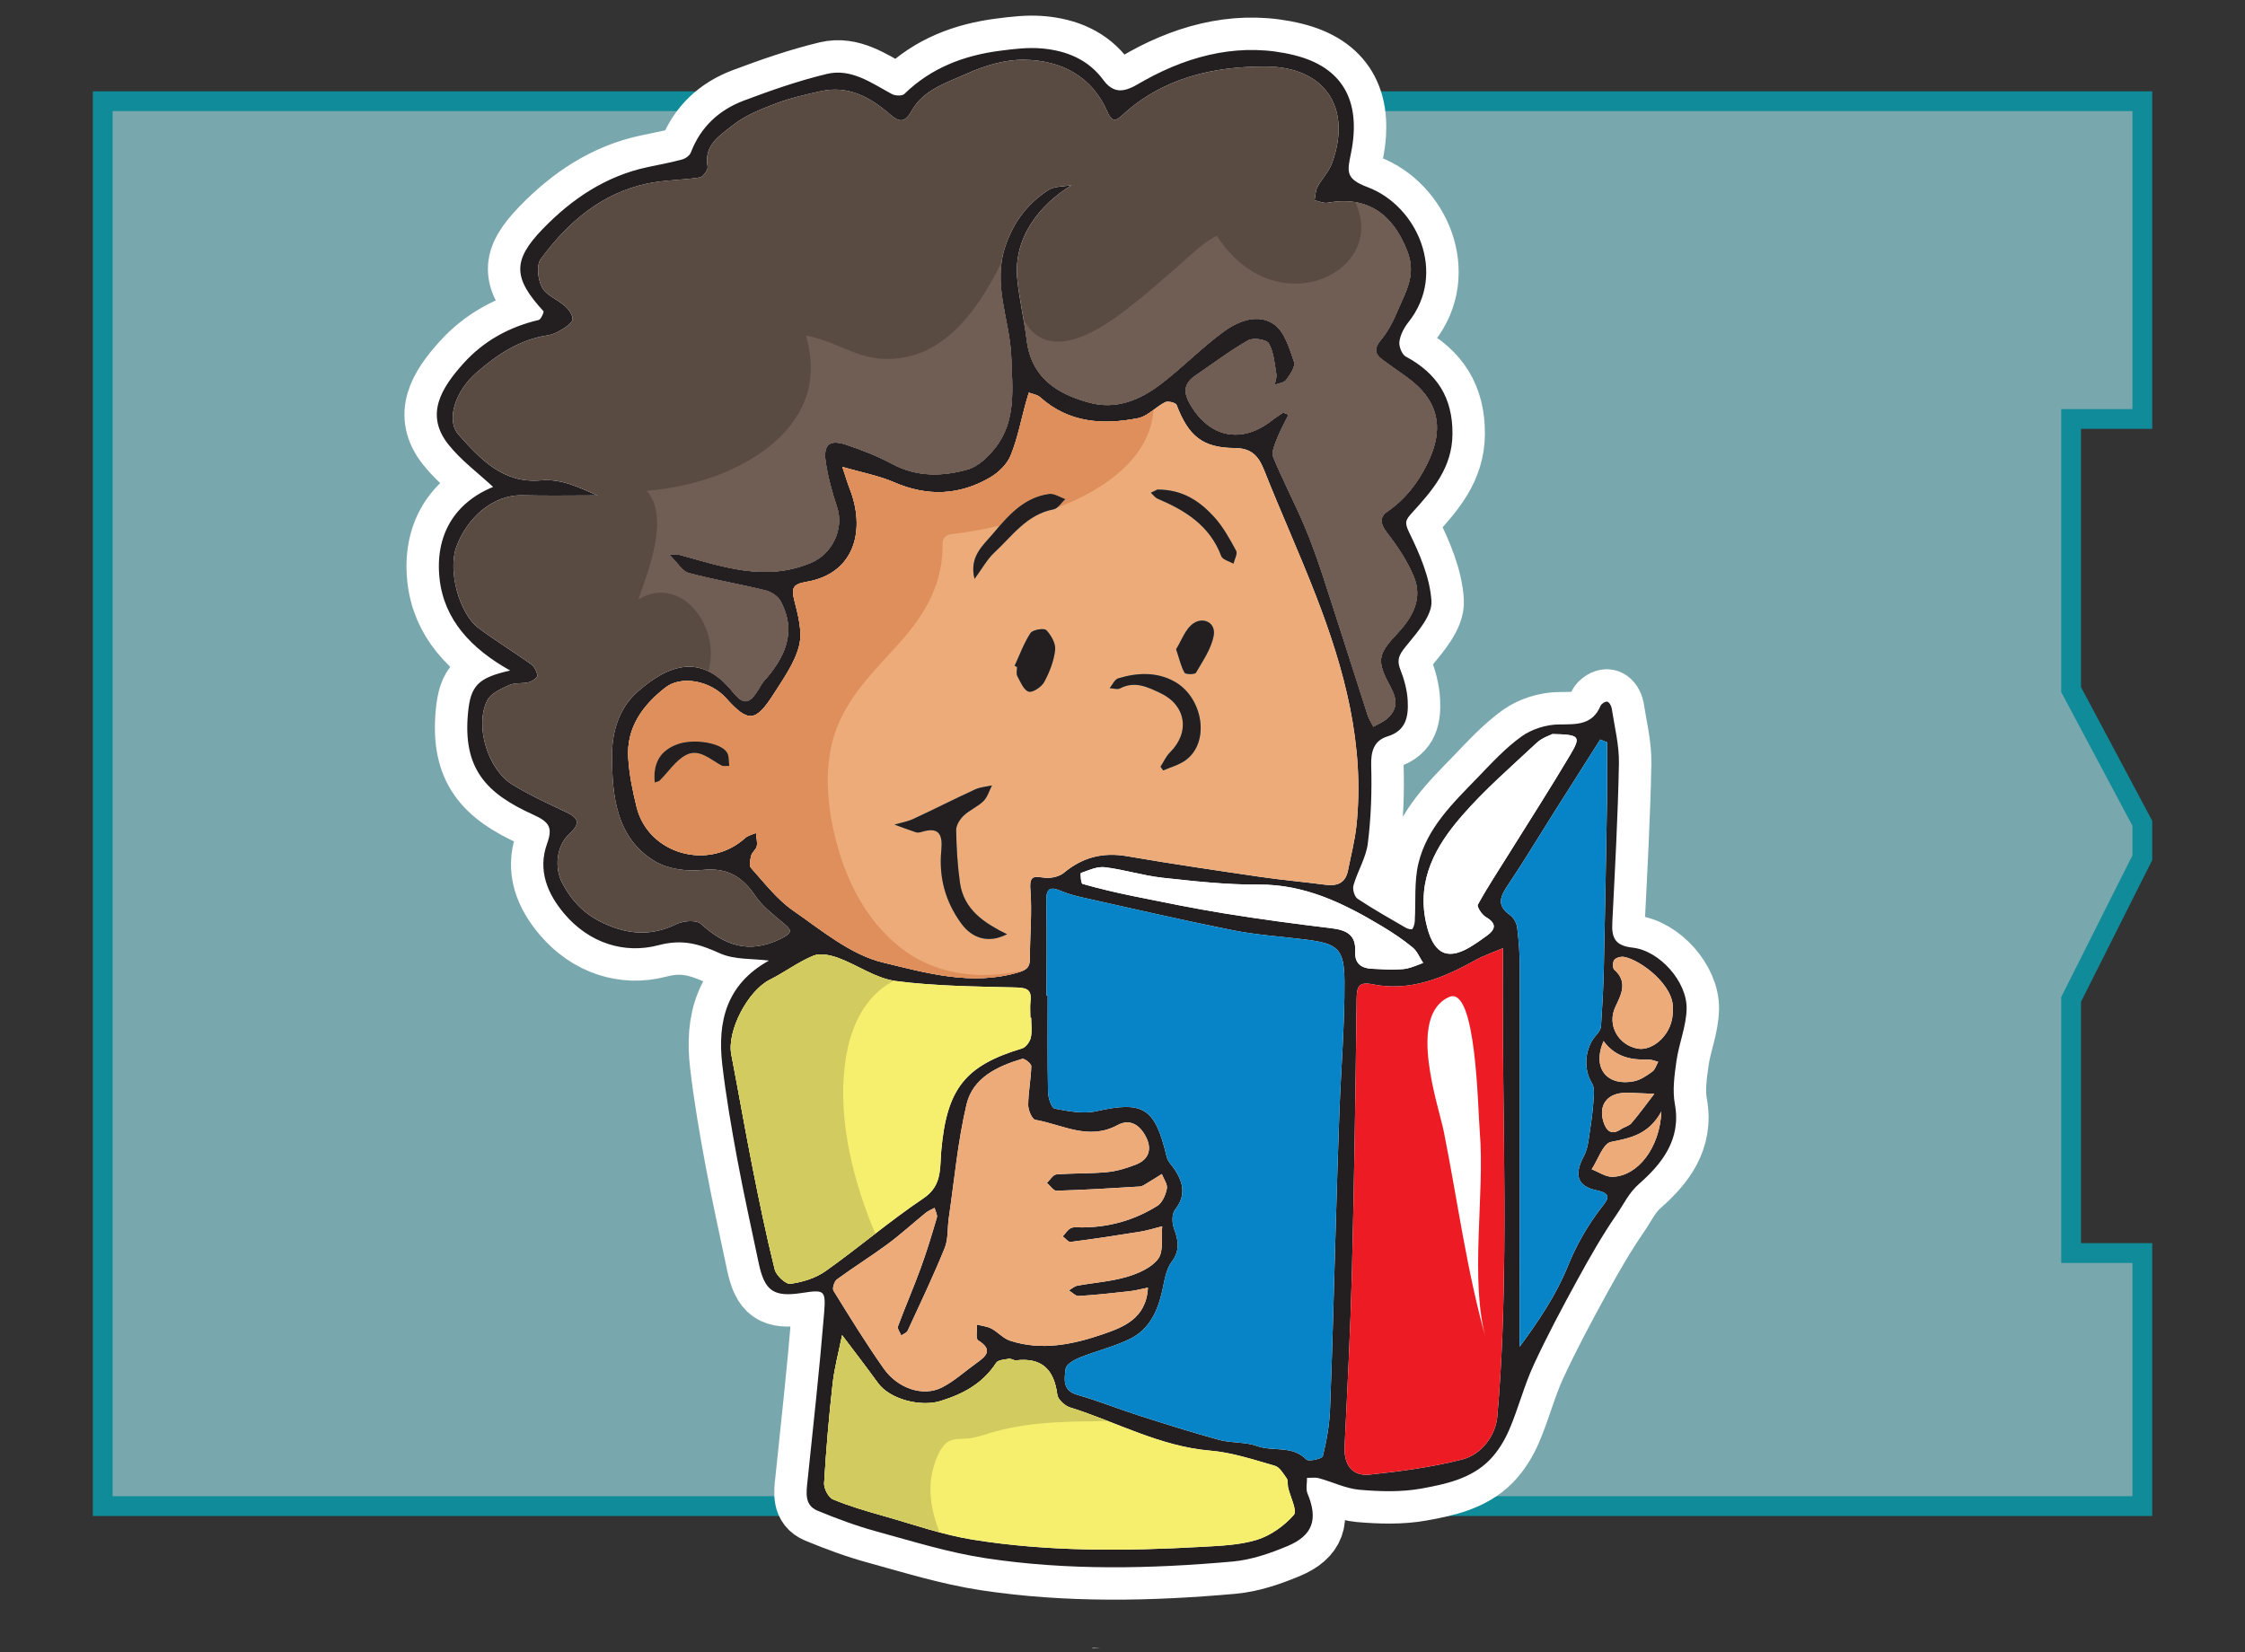 <?xml version="1.0" encoding="UTF-8" standalone="no"?><!DOCTYPE svg PUBLIC "-//W3C//DTD SVG 1.1//EN" "http://www.w3.org/Graphics/SVG/1.1/DTD/svg11.dtd"><svg width="100%" height="100%" viewBox="0 0 466 343" version="1.1" xmlns="http://www.w3.org/2000/svg" xmlns:xlink="http://www.w3.org/1999/xlink" xml:space="preserve" xmlns:serif="http://www.serif.com/" style="fill-rule:evenodd;clip-rule:evenodd;stroke-miterlimit:10;"><rect x="0" y="0" width="466" height="343" fill="#333333" stroke="none"/><g><g opacity="0.7"><path d="M21.324,21.016l0,291.671l423.371,0l0,-52.541l-14.792,0l0,-52.65l14.792,-29.43l0,-7.137l-14.792,-27.763l0,-56.175l14.792,0l0,-65.975l-423.371,0Z" style="fill:#97d8e3;fill-rule:nonzero;"/><path d="M429.906,207.497l14.787,-29.429l0,-7.137l-14.787,-27.767l0,-56.175l14.787,0l0,-65.975l-423.371,0l0,291.675l423.371,0l0,-52.542l-14.787,0l0,-52.65Z" style="fill:none;fill-rule:nonzero;stroke:#00b0c4;stroke-width:4.11px;"/></g><path d="M332.85,216.141c-2.504,5.908 0.983,9.416 6.321,8.337c1.354,-0.275 2.641,-1.158 3.796,-1.992c0.595,-0.42 0.833,-1.341 1.229,-2.041c-0.659,-0.159 -1.317,-0.471 -1.967,-0.454c-3.571,0.087 -6.875,-0.45 -9.379,-3.85Zm4.787,10.741c-3.908,-0.075 -5.95,2.463 -4.783,6.088c0.571,1.762 1.621,2.833 3.604,1.471c0.696,-0.48 1.679,-0.663 2.192,-1.267c1.662,-1.958 3.171,-4.046 4.737,-6.083c-1.666,-0.071 -3.341,-0.142 -5.004,-0.209c-0.25,-0.008 -0.5,0 -0.746,0Zm7.217,3.888c-2.662,4.787 -6.379,5.491 -10.458,6.308c-1.65,0.329 -2.692,3.7 -4.013,5.683c1.442,0.55 2.892,1.596 4.313,1.563c5.237,-0.133 9.846,-5.996 10.158,-13.554Zm2.367,-21.175c0.454,-4.934 -6.675,-10.321 -10.121,-10.929c-0.646,-0.117 -1.654,0.158 -2.025,0.625c-0.342,0.437 -0.358,1.712 -0.004,2.029c2.921,2.562 1.391,5.258 0.212,7.779c-1.737,3.704 0.621,7.912 4.713,8.617c3.05,0.525 7.441,-3.013 7.225,-8.121Zm-58.471,-8.279c1.321,-0.084 2.358,-0.025 3.329,-0.242c1.138,-0.263 2.221,-0.763 3.329,-1.154c-0.716,-1.092 -1.229,-2.429 -2.187,-3.217c-1.984,-1.629 -4.134,-3.071 -6.338,-4.392c-7.908,-4.741 -15.983,-8.737 -25.641,-8.662c-6.638,0.054 -13.3,-0.696 -19.921,-1.417c-4.034,-0.437 -7.967,-1.696 -12,-2.187c-1.592,-0.192 -3.342,0.629 -4.954,1.196c-0.155,0.054 0.012,2.175 0.329,2.266c3.441,0.967 6.921,1.809 10.425,2.517c6.337,1.279 12.666,2.587 19.046,3.617c7.37,1.191 14.779,2.183 22.195,3.07c3.042,0.367 5.121,1.33 4.93,4.788c-0.134,2.587 1.287,3.546 3.629,3.633c1.379,0.05 2.762,0.129 3.829,0.184Zm33.487,-48.921c-0.454,0.246 -2.12,0.762 -3.266,1.833c-5.313,4.971 -10.863,9.763 -15.604,15.25c-5.342,6.175 -9.3,13.129 -7.371,22.025c1.354,6.25 4.104,8.054 8.971,5.221c1.262,-0.733 2.454,-1.588 3.637,-2.442c1.908,-1.383 2.071,-2.566 -0.192,-3.904c-0.825,-0.479 -1.895,-2.129 -1.65,-2.579c1.984,-3.6 4.263,-7.038 6.434,-10.533c4.275,-6.855 8.641,-13.646 12.762,-20.588c2.271,-3.825 1.946,-4.167 -3.721,-4.283Zm11.342,1.712c-0.475,-0.187 -0.946,-0.375 -1.421,-0.571c-3.133,4.938 -6.275,9.871 -9.396,14.817c-3.204,5.063 -6.283,10.208 -9.62,15.183c-1.588,2.371 -2.734,4.321 0.287,6.434c0.763,0.529 1.379,1.687 1.496,2.629c0.342,2.737 0.542,5.512 0.542,8.275c0.02,22.912 -0.013,45.825 -0.03,68.742l0,9.983c3.988,-5.413 7.575,-10.754 9.946,-16.596c1.825,-4.508 4.109,-8.521 7.029,-12.304c1.088,-1.413 2.5,-2.846 -0.904,-3.546c-4.187,-0.862 -4.804,-3.283 -2.741,-7.137c0.879,-1.638 1.008,-3.713 1.308,-5.621c0.358,-2.213 0.592,-4.45 0.746,-6.692c0.066,-0.937 0.079,-2.087 -0.388,-2.833c-1.841,-2.954 -1.491,-7.375 0.938,-10.017c0.454,-0.492 0.912,-1.183 0.954,-1.804c0.262,-3.938 0.487,-7.879 0.579,-11.821c0.258,-11.579 0.471,-23.162 0.663,-34.737c0.066,-4.13 0.012,-8.255 0.012,-12.384Zm-95.3,113.225c-1.458,0.292 -2.658,0.613 -3.879,0.746c-3.492,0.392 -6.992,0.779 -10.5,0.983c-0.654,0.042 -1.35,-0.754 -2.029,-1.158c0.587,-0.337 1.137,-0.862 1.766,-0.979c3.417,-0.633 6.946,-0.854 10.259,-1.833c2.387,-0.705 5.133,-1.888 6.512,-3.759c1.171,-1.579 0.617,-4.437 0.834,-6.737c-1.517,0.379 -3.013,0.858 -4.546,1.112c-4.809,0.779 -9.629,1.509 -14.463,2.129c-0.491,0.067 -1.091,-0.75 -1.641,-1.154c0.554,-0.587 1.012,-1.371 1.687,-1.704c0.621,-0.308 1.479,-0.158 2.238,-0.154c5.658,0.004 10.941,-1.492 15.708,-4.471c1.033,-0.646 1.733,-2.279 1.983,-3.575c0.179,-0.912 -0.662,-2.017 -1.046,-3.033c-0.966,0.596 -1.916,1.216 -2.891,1.787c-0.538,0.317 -1.104,0.767 -1.684,0.804c-5.758,0.359 -11.516,0.705 -17.287,0.875c-0.642,0.021 -1.321,-1.062 -1.988,-1.633c0.65,-0.612 1.259,-1.692 1.95,-1.75c3.509,-0.287 7.05,-0.146 10.55,-0.483c2.046,-0.2 4.1,-0.829 6.017,-1.592c2.533,-0.996 3.313,-3.042 2.142,-5.508c-1.204,-2.525 -3.284,-4.138 -6.034,-2.646c-5.983,3.254 -11.429,-0.138 -17.041,-1.113c-0.675,-0.116 -1.475,-2.012 -1.471,-3.079c0.021,-2.687 0.575,-5.371 0.642,-8.062c0.012,-0.521 -1.421,-1.654 -1.888,-1.517c-5.146,1.529 -10.242,3.929 -11.546,9.433c-1.829,7.73 -2.533,15.721 -3.691,23.6c-0.309,2.088 -0.088,4.359 -0.85,6.246c-2.359,5.809 -5.063,11.479 -7.696,17.179c-0.2,0.438 -0.871,0.65 -1.325,0.971c-0.242,-0.637 -0.854,-1.408 -0.679,-1.891c1.495,-4.038 3.225,-7.992 4.7,-12.042c1.266,-3.463 2.337,-7 3.375,-10.542c0.166,-0.575 -0.305,-1.341 -0.484,-2.021c-0.612,0.342 -1.291,0.605 -1.829,1.042c-2.65,2.15 -5.179,4.467 -7.917,6.496c-3.437,2.537 -7.075,4.796 -10.52,7.325c-0.546,0.4 -1.005,1.858 -0.709,2.342c3.367,5.441 6.725,10.9 10.4,16.129c2.946,4.191 8.188,5.921 12.054,3.987c2.588,-1.3 4.796,-3.358 7.184,-5.062c2,-1.425 3.604,-2.742 0.387,-4.754c-0.55,-0.342 -0.191,-2.138 -0.254,-3.267c1.013,0.267 2.117,0.362 3.017,0.837c1.333,0.705 2.425,2.021 3.812,2.484c6.534,2.179 13.071,0.812 19.217,-1.288c4.229,-1.446 9.129,-3.237 9.454,-9.7Zm-63.483,9.867c-0.709,3.546 -1.592,6.767 -1.959,10.05c-0.77,6.871 -1.362,13.767 -1.77,20.671c-0.067,1.121 0.895,2.966 1.845,3.366c3.371,1.405 6.913,2.425 10.434,3.425c6.166,1.746 12.279,3.93 18.575,4.942c15.721,2.517 31.6,2.379 47.462,1.496c3.879,-0.221 7.9,-0.346 11.554,-1.479c2.846,-0.884 5.642,-2.904 7.625,-5.154c0.771,-0.875 -0.75,-3.755 -1.191,-5.73c-0.138,-0.608 0.046,-1.387 -0.275,-1.841c-0.7,-0.992 -1.475,-2.35 -2.479,-2.638c-4.417,-1.262 -8.88,-2.762 -13.413,-3.141c-10.417,-0.867 -19.433,-5.942 -29.121,-8.967c-1.079,-0.342 -2.491,-1.65 -2.621,-2.646c-0.662,-5.192 -3.183,-7.754 -8.566,-7.129c-0.463,0.054 -0.996,-0.396 -1.454,-0.321c-0.921,0.163 -2.255,0.229 -2.655,0.838c-2.8,4.295 -6.825,6.475 -11.62,7.945c-4.034,1.242 -10.442,-0.325 -12.93,-3.762c-2.42,-3.342 -4.945,-6.604 -7.441,-9.925Zm39.25,-65.9l-0.167,0c0,-1.138 -0.108,-2.283 0.021,-3.396c0.329,-2.712 -1.046,-2.846 -3.333,-2.904c-8.263,-0.204 -16.58,-0.267 -24.746,-1.342c-4.059,-0.533 -7.796,-3.287 -11.779,-4.758c-1.605,-0.592 -3.746,-1.075 -5.184,-0.488c-3.162,1.292 -5.958,3.438 -9.037,4.98c-4.596,2.291 -8.963,10.65 -8.017,15.545c1.504,7.817 2.858,15.659 4.404,23.463c1.404,7.075 2.859,14.146 4.6,21.146c0.313,1.246 2.284,3.108 3.259,2.979c2.516,-0.342 5.237,-1.175 7.295,-2.633c6.871,-4.875 13.3,-10.388 20.284,-15.084c3.575,-2.404 3.475,-5.504 3.662,-8.879c0.021,-0.379 0.046,-0.758 0.079,-1.133c1.155,-12.817 4.992,-17.592 16.78,-21.129c0.775,-0.234 1.6,-1.375 1.795,-2.234c0.305,-1.312 0.084,-2.75 0.084,-4.133Zm97.908,-14.446c-1.942,0.838 -3.937,1.508 -5.75,2.513c-6.646,3.675 -13.487,6.554 -21.292,4.987c-2.9,-0.583 -3.279,0.483 -3.312,3.058c-0.225,18.888 -0.5,37.78 -0.975,56.667c-0.308,12.079 -0.938,24.15 -1.521,36.221c-0.179,3.758 1.521,6.233 5.246,5.842c6.412,-0.671 12.871,-1.546 19.104,-3.121c4.142,-1.054 7.004,-5.054 7.342,-8.913c1.004,-11.371 1.337,-22.821 1.45,-34.241c0.146,-14.859 -0.188,-29.721 -0.288,-44.58c-0.037,-6.012 -0.004,-12.033 -0.004,-18.433Zm-94.721,9.813l0.246,0c0,6.679 -0.071,13.354 0.067,20.029c0.025,1.216 0.7,3.329 1.379,3.462c2.825,0.546 5.917,1.15 8.637,0.538c9.784,-2.179 12.196,-0.754 14.617,9.496c0.238,0.987 1.154,1.812 1.742,2.729c1.75,2.741 2.258,5.35 -0.017,8.229c-0.671,0.85 -0.646,2.733 -0.225,3.875c0.917,2.487 1.333,4.537 -0.487,6.971c-1.171,1.562 -1.471,3.85 -1.917,5.866c-0.933,4.271 -2.675,8.117 -6.717,10.105c-3.308,1.629 -6.991,2.487 -10.429,3.875c-1.146,0.462 -2.808,1.404 -2.921,2.287c-0.246,2.05 -0.804,4.533 2.425,5.454c4.279,1.213 8.421,2.904 12.659,4.259c5.583,1.787 11.179,3.562 16.833,5.104c2.525,0.687 5.358,0.375 7.779,1.262c3.338,1.221 7.342,-0.216 10.267,2.804c0.471,0.48 3.283,-0.166 3.404,-0.683c0.775,-3.142 1.367,-6.383 1.496,-9.617c0.5,-12.454 0.796,-24.916 1.171,-37.37c0.245,-8.188 0.47,-16.371 0.783,-24.555c0.337,-9 1.1,-18.004 1.054,-27.004c-0.037,-6.896 -1.421,-7.896 -8.217,-8.741c-4.987,-0.621 -10.033,-0.93 -14.954,-1.909c-10.375,-2.066 -20.691,-4.462 -31.021,-6.762c-1.55,-0.346 -3.116,-0.754 -4.566,-1.367c-2.175,-0.925 -3.188,-0.742 -3.129,2.013c0.133,6.545 0.041,13.104 0.041,19.65Zm-42.379,-109.73c0.679,2.038 1.05,3.338 1.542,4.592c3.208,8.171 1.308,17.5 -9.009,19.271c-2.783,0.475 -3.166,1.246 -2.504,3.854c0.775,3.05 1.713,6.492 0.996,9.371c-0.879,3.546 -3.212,6.8 -5.233,9.975c-3.817,5.996 -5.342,6.067 -9.963,0.921c-3.208,-3.571 -9.25,-4.775 -12.579,-2.167c-4.692,3.671 -8.092,8.288 -7.7,14.592c0.208,3.429 0.908,6.866 1.738,10.208c2.429,9.804 14.929,13.308 22.508,6.438c0.592,-0.538 1.5,-0.721 2.258,-1.071c0.079,0.925 0.342,1.875 0.184,2.75c-0.121,0.679 -0.955,1.208 -1.142,1.896c-0.225,0.837 -0.504,2.133 -0.071,2.612c2.779,3.083 5.375,6.521 8.729,8.846c5.921,4.108 11.934,9.167 18.642,10.792c8.967,2.17 18.404,4.887 28.025,2.091c1.837,-0.533 2.504,-1.075 2.504,-2.908c-0.004,-4.788 0.479,-9.596 0.096,-14.346c-0.263,-3.287 1.154,-2.575 3.15,-2.412c1.258,0.104 2.883,-0.267 3.817,-1.05c3.887,-3.23 8.112,-4.3 13.108,-3.438c9.204,1.592 18.45,2.942 27.696,4.296c4.454,0.65 8.95,1.037 13.421,1.629c2.462,0.329 4.216,-0.304 4.741,-2.967c0.604,-3.079 1.413,-6.141 1.746,-9.25c1.779,-16.75 -2.471,-32.491 -8.437,-47.866c-3.38,-8.729 -7.263,-17.267 -10.709,-25.971c-1.179,-2.967 -2.621,-4.583 -6.125,-4.608c-6.679,-0.042 -9.596,-2.513 -12.062,-8.963c-0.171,-0.45 -1.779,-0.854 -2.359,-0.562c-1.958,0.979 -3.629,2.937 -5.641,3.333c-7.309,1.433 -14.388,0.983 -20.342,-4.371c-0.583,-0.525 -1.533,-0.633 -2.321,-0.937c-0.204,0.687 -0.425,1.375 -0.616,2.07c-1.017,3.675 -1.725,7.48 -3.159,10.984c-0.737,1.812 -2.5,3.529 -4.233,4.546c-6.413,3.758 -13.067,4 -19.979,1.004c-3.171,-1.371 -6.663,-2.009 -10.717,-3.184Zm91.492,-11.266c0.366,0.133 0.741,0.279 1.112,0.412c-0.816,1.679 -1.737,3.321 -2.412,5.054c-0.463,1.196 -1.167,2.763 -0.759,3.755c1.955,4.766 4.363,9.337 6.388,14.075c1.517,3.55 2.804,7.208 4.008,10.883c3.117,9.525 6.121,19.092 9.209,28.633c0.266,0.838 0.783,1.596 1.187,2.392c0.904,-0.517 1.925,-0.913 2.708,-1.579c2.346,-1.979 2.321,-3.979 0.796,-6.792c-2.941,-5.408 -2.562,-6.687 1.521,-11.046c3.167,-3.383 5.246,-7.216 3.358,-11.771c-1.337,-3.22 -3.354,-6.237 -5.495,-9.008c-1.367,-1.762 -1.759,-3.233 -0.013,-4.446c3.754,-2.608 6.333,-5.916 8.354,-10.046c2.738,-5.587 2.867,-10.616 -1.15,-15.125c-1.912,-2.145 -4.525,-3.679 -6.871,-5.425c-1.816,-1.345 -3.983,-2.316 -1.575,-5.154c1.492,-1.758 2.555,-3.971 3.467,-6.129c1.625,-3.85 3.85,-7.279 1.946,-12.192c-3.004,-7.775 -8.354,-11.554 -16.546,-10.07c-0.846,0.15 -1.804,-0.321 -2.712,-0.505c0.187,-0.925 0.175,-1.962 0.6,-2.762c0.912,-1.721 2.395,-3.196 3.045,-4.992c4.213,-11.696 -1.7,-19.958 -13.704,-20.016c-10.962,-0.055 -21.446,2.325 -29.916,10.162c-1.063,0.979 -2.025,1.563 -2.988,-0.683c-3.212,-7.513 -9.654,-10.788 -17.342,-10.892c-3.97,-0.054 -8.204,1.238 -11.879,2.892c-4.162,1.883 -8.996,3.316 -11.437,7.7c-1.475,2.641 -2.65,2.371 -4.604,0.666c-4.063,-3.537 -8.613,-5.975 -14.259,-4.729c-3.133,0.688 -6.291,1.404 -9.279,2.538c-3.096,1.175 -6.337,2.433 -8.883,4.45c-2.638,2.1 -6.192,4.104 -5.338,8.675c0.125,0.654 -0.941,2.133 -1.616,2.241c-3.617,0.575 -7.35,0.513 -10.913,1.271c-9.55,2.034 -16.508,8.071 -22.104,15.663c-0.946,1.275 -0.596,4.291 0.271,5.904c0.887,1.658 3.225,2.496 4.771,3.871c0.75,0.671 1.504,1.721 1.57,2.65c0.046,0.608 -1.029,1.466 -1.775,1.937c-1.02,0.642 -2.162,1.3 -3.325,1.471c-5.883,0.879 -10.525,3.988 -14.875,7.775c-4.262,3.708 -6.437,9.783 -3.708,12.846c4.5,5.037 9.229,10.212 17.088,9.504c4.325,-0.387 7.975,1.513 11.758,3.125c-5.346,0 -10.446,0.1 -15.542,-0.025c-6.3,-0.162 -11.612,4.821 -13.766,10.746c-1.8,4.95 0.641,13.846 4.629,16.825c3.516,2.633 7.291,4.921 10.862,7.479c0.696,0.5 1.25,1.538 1.342,2.383c0.046,0.4 -1.071,1.192 -1.775,1.371c-1.329,0.342 -2.879,0.054 -4.075,0.6c-1.683,0.763 -3.804,1.709 -4.554,3.179c-2.671,5.234 0.116,14.363 5.246,17.496c3.52,2.15 7.3,3.892 11.041,5.65c2.796,1.304 3.059,2.446 0.729,4.588c-2.654,2.441 -3.133,7.012 -1.45,10.191c1.984,3.734 4.592,6.467 8.546,8.317c5.192,2.429 10.025,2.725 15.225,0.171c1.396,-0.683 4.075,-0.867 5.017,-0.013c4.95,4.488 9.937,6.288 16.45,3.146c3.017,-1.454 2.2,-2.012 0.392,-3.537c-1.984,-1.675 -4.138,-3.325 -5.555,-5.429c-2.725,-4.03 -5.879,-5.93 -11.008,-5.38c-3.192,0.338 -7.079,-0.162 -9.767,-1.766c-8.22,-4.896 -8.941,-13.825 -8.966,-21.946c-0.013,-4.404 1.116,-9.658 5.412,-13.392c6.288,-5.471 13.025,-8 19.538,0.029c2.341,2.896 3.496,2.759 5.508,-0.479c0.325,-0.525 0.588,-1.108 0.996,-1.562c4.375,-4.892 6.996,-10.2 3.546,-16.675c-0.554,-1.029 -1.954,-1.967 -3.134,-2.254c-5.295,-1.3 -10.691,-2.196 -15.954,-3.609c-1.325,-0.358 -2.271,-2.091 -4.083,-3.866c1.558,0 1.692,-0.03 1.808,0.004c9.088,2.458 18.017,5.787 27.634,1.766c4.491,-1.879 6.912,-7.112 5.45,-11.537c-1.009,-3.063 -1.896,-6.213 -2.367,-9.4c-0.546,-3.663 0.808,-4.754 4.296,-3.575c3.262,1.096 6.512,2.367 9.533,3.987c5.108,2.738 10.433,2.6 15.638,1.134c2.2,-0.621 4.3,-2.667 5.787,-4.571c4.342,-5.592 3.475,-12.3 3.263,-18.758c-0.259,-7.721 -4.03,-15.071 -1.159,-23.23c1.784,-5.066 4.617,-8.67 8.804,-11.429c1.288,-0.854 3.242,-0.721 4.892,-1.037c-6.725,4.062 -12.112,10.966 -11.296,19.416c0.413,4.275 1.442,8.496 1.963,12.763c0.958,7.762 6.25,11.137 12.987,12.971c5.504,1.5 10.404,-0.5 14.667,-3.713c4.579,-3.45 8.6,-7.65 13.225,-11.033c3.046,-2.225 7.183,-3.871 10.529,-1.471c2.146,1.542 3.133,4.975 4.088,7.754c0.333,0.967 -0.821,2.634 -1.63,3.738c-0.437,0.6 -1.566,0.687 -2.383,1.012c0.121,-0.733 0.454,-1.5 0.333,-2.187c-0.366,-2.179 -0.52,-4.55 -1.554,-6.392c-0.458,-0.821 -3.233,-1.25 -4.279,-0.658c-3.817,2.179 -7.342,4.854 -10.983,7.337c-2.45,1.671 -2.504,3.538 -1.025,6.054c4.025,6.813 10.587,8.171 16.862,3.296c0.763,-0.596 1.588,-1.112 2.388,-1.662Zm-106.717,113.758c-3.408,-0.437 -7.154,-0.146 -10.158,-1.496c-4.263,-1.904 -7.65,-3.046 -12.788,-1.696c-7.137,1.888 -14.421,-0.479 -19.541,-6.533c-3.521,-4.154 -5.559,-9.046 -3.575,-14.558c1.2,-3.346 0.5,-4.484 -2.934,-6.038c-9.725,-4.4 -14.575,-9.533 -13.483,-21.087c0.537,-5.692 2.092,-7.313 8.754,-8.809c-8.079,-4.529 -13.737,-10.537 -14.662,-19.112c-0.967,-8.946 3.1,-15.733 11.12,-19.008c-3.116,-2.909 -6.666,-5.509 -9.3,-8.838c-4.875,-6.158 -1.495,-11.658 3.155,-16.821c4.166,-4.629 9.475,-7.562 15.6,-9c0.475,-0.108 1.162,-1.654 0.987,-1.837c-6.279,-6.838 -6.483,-10.509 -0.142,-17.059c6.046,-6.25 13.105,-11.008 21.817,-12.85c2.388,-0.5 4.792,-0.95 7.142,-1.587c0.691,-0.188 1.55,-0.817 1.791,-1.45c2.017,-5.288 5.846,-8.821 10.975,-10.758c5.646,-2.125 11.392,-4.134 17.246,-5.542c5.079,-1.221 9.267,1.896 13.525,4.187c0.684,0.367 2.109,0.417 2.567,-0.029c5.567,-5.433 12.396,-8.012 19.925,-8.979c2.858,-0.371 5.792,-0.725 8.633,-0.471c5.063,0.454 9.613,2.259 12.775,6.588c2.842,3.879 5.867,1.516 8.6,0c9.767,-5.413 20.279,-7.854 31.046,-5.179c9.65,2.4 14,9.137 11.738,20.304c-0.767,3.808 -1.259,5.329 3.454,7.091c10.262,3.85 16.554,17.85 8.483,28c-0.912,1.146 -1.692,2.621 -1.892,4.038c-0.141,0.992 0.509,2.692 1.313,3.121c6.479,3.479 9.758,8.512 9.7,16.091c-0.054,7.046 -4.158,11.696 -8.379,16.342c-1.396,1.533 -1.617,2.021 -0.588,4.129c2.184,4.463 4.3,9.359 4.604,14.192c0.184,2.917 -2.775,6.317 -4.954,8.983c-1.408,1.725 -2.429,2.859 -1.529,5.171c0.808,2.071 1.446,4.325 1.554,6.529c0.163,3.192 -0.241,6.229 -4.208,7.434c-2.738,0.845 -3.467,3.033 -3.371,6.041c0.163,5.375 -0.029,10.821 -0.696,16.154c-0.371,2.975 -2.125,5.759 -2.979,8.709c-0.242,0.812 0.2,2.371 0.854,2.8c3.246,2.162 6.654,4.075 10.029,6.033c0.388,0.229 1.217,0.404 1.334,0.246c0.316,-0.454 0.475,-1.088 0.508,-1.658c0.233,-3.992 -0.154,-8.121 0.75,-11.95c1.75,-7.334 7.129,-12.496 12.179,-17.713c2.942,-3.046 5.846,-6.237 9.254,-8.675c2.142,-1.533 5.18,-2.467 7.821,-2.479c3.659,-0.017 6.871,0.125 8.563,-3.875c0.183,-0.429 1.004,-0.938 1.396,-0.846c0.4,0.096 0.833,0.854 0.912,1.375c0.579,3.817 1.575,7.663 1.5,11.479c-0.212,11.029 -0.829,22.059 -1.379,33.079c-0.158,3.113 0.608,4.738 4.204,5.13c5.583,0.608 11.333,7.05 11.225,12.679c-0.067,3.637 -1.596,7.216 -2.112,10.875c-0.417,2.954 -0.855,6.083 -0.325,8.954c1.362,7.325 -2.746,12.412 -7.371,16.479c-2.229,1.95 -3.209,4.233 -4.667,6.338c-3.004,4.35 -5.637,8.979 -8.183,13.625c-3.188,5.829 -6.329,11.7 -9.109,17.733c-1.987,4.312 -3.166,8.992 -5.041,13.367c-0.984,2.291 -2.371,4.587 -4.117,6.35c-3.825,3.875 -9.117,4.995 -14.167,5.908c-4.15,0.746 -8.545,0.617 -12.779,0.25c-2.858,-0.25 -5.616,-1.625 -8.441,-2.4c-0.775,-0.213 -1.65,-0.063 -2.48,-0.083c0.013,1.091 -0.291,2.316 0.096,3.25c2.217,5.304 1.179,8.7 -4.2,10.941c-3.608,1.509 -7.496,2.846 -11.35,3.188c-17.091,1.525 -34.241,1.883 -51.25,-0.692c-7.691,-1.167 -15.221,-3.517 -22.75,-5.583c-4.133,-1.134 -8.187,-2.638 -12.154,-4.284c-2.742,-1.137 -2.337,-3.708 -2.079,-6.154c1.208,-11.575 2.483,-23.146 3.437,-34.754c0.405,-4.975 0.08,-5 -4.691,-4.279c-5.784,0.875 -7.667,-0.433 -8.879,-6.217c-1.513,-7.216 -3.121,-14.412 -4.467,-21.662c-1.2,-6.479 -2.325,-13 -3.092,-19.55c-1.046,-8.929 0.867,-16.709 9.696,-21.592Z" style="fill:none;fill-rule:nonzero;stroke:#fff;stroke-width:13.45px;stroke-linecap:round;stroke-linejoin:round;"/><path d="M332.85,216.141c-2.504,5.908 0.983,9.416 6.321,8.337c1.354,-0.275 2.641,-1.158 3.796,-1.992c0.595,-0.42 0.833,-1.341 1.229,-2.041c-0.659,-0.159 -1.317,-0.471 -1.967,-0.454c-3.571,0.087 -6.875,-0.45 -9.379,-3.85m4.787,10.741c-3.908,-0.075 -5.95,2.463 -4.783,6.088c0.571,1.762 1.621,2.833 3.604,1.471c0.696,-0.48 1.679,-0.663 2.192,-1.267c1.662,-1.958 3.171,-4.046 4.737,-6.083c-1.666,-0.071 -3.341,-0.142 -5.004,-0.209c-0.25,-0.008 -0.5,0 -0.746,0m7.217,3.888c-2.662,4.787 -6.379,5.491 -10.458,6.308c-1.65,0.329 -2.692,3.7 -4.013,5.683c1.442,0.55 2.892,1.596 4.313,1.563c5.237,-0.133 9.846,-5.996 10.158,-13.554m2.367,-21.175c0.454,-4.934 -6.675,-10.321 -10.121,-10.929c-0.646,-0.117 -1.654,0.158 -2.025,0.625c-0.342,0.437 -0.358,1.712 -0.004,2.029c2.921,2.562 1.391,5.258 0.212,7.779c-1.737,3.704 0.621,7.912 4.713,8.617c3.05,0.525 7.441,-3.013 7.225,-8.121m-58.471,-8.279c1.321,-0.084 2.358,-0.025 3.329,-0.242c1.138,-0.263 2.221,-0.763 3.329,-1.154c-0.716,-1.092 -1.229,-2.429 -2.187,-3.217c-1.984,-1.629 -4.134,-3.071 -6.338,-4.392c-7.908,-4.741 -15.983,-8.737 -25.641,-8.662c-6.638,0.054 -13.3,-0.696 -19.921,-1.417c-4.034,-0.437 -7.967,-1.696 -12,-2.187c-1.592,-0.192 -3.342,0.629 -4.954,1.196c-0.155,0.054 0.012,2.175 0.329,2.266c3.441,0.967 6.921,1.809 10.425,2.517c6.337,1.279 12.666,2.587 19.046,3.617c7.37,1.191 14.779,2.183 22.195,3.07c3.042,0.367 5.121,1.33 4.93,4.788c-0.134,2.587 1.287,3.546 3.629,3.633c1.379,0.05 2.762,0.129 3.829,0.184m33.487,-48.921c-0.454,0.246 -2.12,0.762 -3.266,1.833c-5.313,4.971 -10.863,9.763 -15.604,15.25c-5.342,6.175 -9.3,13.129 -7.371,22.025c1.354,6.25 4.104,8.054 8.971,5.221c1.262,-0.733 2.454,-1.588 3.637,-2.442c1.908,-1.383 2.071,-2.566 -0.192,-3.904c-0.825,-0.479 -1.895,-2.129 -1.65,-2.579c1.984,-3.6 4.263,-7.038 6.434,-10.533c4.275,-6.855 8.641,-13.646 12.762,-20.588c2.271,-3.825 1.946,-4.167 -3.721,-4.283m11.342,1.712c-0.475,-0.187 -0.946,-0.375 -1.421,-0.571c-3.133,4.938 -6.275,9.871 -9.396,14.817c-3.204,5.063 -6.283,10.208 -9.62,15.183c-1.588,2.371 -2.734,4.321 0.287,6.434c0.763,0.529 1.379,1.687 1.496,2.629c0.342,2.737 0.542,5.512 0.542,8.275c0.02,22.912 -0.013,45.825 -0.03,68.742l0,9.983c3.988,-5.413 7.575,-10.754 9.946,-16.596c1.825,-4.508 4.109,-8.521 7.029,-12.304c1.088,-1.413 2.5,-2.846 -0.904,-3.546c-4.187,-0.862 -4.804,-3.283 -2.741,-7.137c0.879,-1.638 1.008,-3.713 1.308,-5.621c0.358,-2.213 0.592,-4.45 0.746,-6.692c0.066,-0.937 0.079,-2.087 -0.388,-2.833c-1.841,-2.954 -1.491,-7.375 0.938,-10.017c0.454,-0.492 0.912,-1.183 0.954,-1.804c0.262,-3.938 0.487,-7.879 0.579,-11.821c0.258,-11.579 0.471,-23.162 0.663,-34.737c0.066,-4.13 0.012,-8.255 0.012,-12.384m-95.3,113.225c-1.458,0.292 -2.658,0.613 -3.879,0.746c-3.492,0.392 -6.992,0.779 -10.5,0.983c-0.654,0.042 -1.35,-0.754 -2.029,-1.158c0.587,-0.337 1.137,-0.862 1.766,-0.979c3.417,-0.633 6.946,-0.854 10.259,-1.833c2.387,-0.705 5.133,-1.888 6.512,-3.759c1.171,-1.579 0.617,-4.437 0.834,-6.737c-1.517,0.379 -3.013,0.858 -4.546,1.112c-4.809,0.779 -9.629,1.509 -14.463,2.129c-0.491,0.067 -1.091,-0.75 -1.641,-1.154c0.554,-0.587 1.012,-1.371 1.687,-1.704c0.621,-0.308 1.479,-0.158 2.238,-0.154c5.658,0.004 10.941,-1.492 15.708,-4.471c1.033,-0.646 1.733,-2.279 1.983,-3.575c0.179,-0.912 -0.662,-2.017 -1.046,-3.033c-0.966,0.596 -1.916,1.216 -2.891,1.787c-0.538,0.317 -1.104,0.767 -1.684,0.804c-5.758,0.359 -11.516,0.705 -17.287,0.875c-0.642,0.021 -1.321,-1.062 -1.988,-1.633c0.65,-0.612 1.259,-1.692 1.95,-1.75c3.509,-0.287 7.05,-0.146 10.55,-0.483c2.046,-0.2 4.1,-0.829 6.017,-1.592c2.533,-0.996 3.313,-3.042 2.142,-5.508c-1.204,-2.525 -3.284,-4.138 -6.034,-2.646c-5.983,3.254 -11.429,-0.138 -17.041,-1.113c-0.675,-0.116 -1.475,-2.012 -1.471,-3.079c0.021,-2.687 0.575,-5.371 0.642,-8.062c0.012,-0.521 -1.421,-1.654 -1.888,-1.517c-5.146,1.529 -10.242,3.929 -11.546,9.433c-1.829,7.73 -2.533,15.721 -3.691,23.6c-0.309,2.088 -0.088,4.359 -0.85,6.246c-2.359,5.809 -5.063,11.479 -7.696,17.179c-0.2,0.438 -0.871,0.65 -1.325,0.971c-0.242,-0.637 -0.854,-1.408 -0.679,-1.891c1.495,-4.038 3.225,-7.992 4.7,-12.042c1.266,-3.463 2.337,-7 3.375,-10.542c0.166,-0.575 -0.305,-1.341 -0.484,-2.021c-0.612,0.342 -1.291,0.605 -1.829,1.042c-2.65,2.15 -5.179,4.467 -7.917,6.496c-3.437,2.537 -7.075,4.796 -10.52,7.325c-0.546,0.4 -1.005,1.858 -0.709,2.342c3.367,5.441 6.725,10.9 10.4,16.129c2.946,4.191 8.188,5.921 12.054,3.987c2.588,-1.3 4.796,-3.358 7.184,-5.062c2,-1.425 3.604,-2.742 0.387,-4.754c-0.55,-0.342 -0.191,-2.138 -0.254,-3.267c1.013,0.267 2.117,0.362 3.017,0.837c1.333,0.705 2.425,2.021 3.812,2.484c6.534,2.179 13.071,0.812 19.217,-1.288c4.229,-1.446 9.129,-3.237 9.454,-9.7m-63.483,9.867c-0.709,3.546 -1.592,6.767 -1.959,10.05c-0.77,6.871 -1.362,13.767 -1.77,20.671c-0.067,1.121 0.895,2.966 1.845,3.366c3.371,1.405 6.913,2.425 10.434,3.425c6.166,1.746 12.279,3.93 18.575,4.942c15.721,2.517 31.6,2.379 47.462,1.496c3.879,-0.221 7.9,-0.346 11.554,-1.479c2.846,-0.884 5.642,-2.904 7.625,-5.154c0.771,-0.875 -0.75,-3.755 -1.191,-5.73c-0.138,-0.608 0.046,-1.387 -0.275,-1.841c-0.7,-0.992 -1.475,-2.35 -2.479,-2.638c-4.417,-1.262 -8.88,-2.762 -13.413,-3.141c-10.417,-0.867 -19.433,-5.942 -29.121,-8.967c-1.079,-0.342 -2.491,-1.65 -2.621,-2.646c-0.662,-5.192 -3.183,-7.754 -8.566,-7.129c-0.463,0.054 -0.996,-0.396 -1.454,-0.321c-0.921,0.163 -2.255,0.229 -2.655,0.838c-2.8,4.295 -6.825,6.475 -11.62,7.945c-4.034,1.242 -10.442,-0.325 -12.93,-3.762c-2.42,-3.342 -4.945,-6.604 -7.441,-9.925m39.25,-65.9l-0.167,0c0,-1.138 -0.108,-2.283 0.021,-3.396c0.329,-2.712 -1.046,-2.846 -3.333,-2.904c-8.263,-0.204 -16.58,-0.267 -24.746,-1.342c-4.059,-0.533 -7.796,-3.287 -11.779,-4.758c-1.605,-0.592 -3.746,-1.075 -5.184,-0.488c-3.162,1.292 -5.958,3.438 -9.037,4.98c-4.596,2.291 -8.963,10.65 -8.017,15.545c1.504,7.817 2.858,15.659 4.404,23.463c1.404,7.075 2.859,14.146 4.6,21.146c0.313,1.246 2.284,3.108 3.259,2.979c2.516,-0.342 5.237,-1.175 7.295,-2.633c6.871,-4.875 13.3,-10.388 20.284,-15.084c3.575,-2.404 3.475,-5.504 3.662,-8.879c0.021,-0.379 0.046,-0.758 0.079,-1.133c1.155,-12.817 4.992,-17.592 16.78,-21.129c0.775,-0.234 1.6,-1.375 1.795,-2.234c0.305,-1.312 0.084,-2.75 0.084,-4.133m97.908,-14.446c-1.942,0.838 -3.937,1.508 -5.75,2.513c-6.646,3.675 -13.487,6.554 -21.292,4.987c-2.9,-0.583 -3.279,0.483 -3.312,3.058c-0.225,18.888 -0.5,37.78 -0.975,56.667c-0.308,12.079 -0.938,24.15 -1.521,36.221c-0.179,3.758 1.521,6.233 5.246,5.842c6.412,-0.671 12.871,-1.546 19.104,-3.121c4.142,-1.054 7.004,-5.054 7.342,-8.913c1.004,-11.371 1.337,-22.821 1.45,-34.241c0.146,-14.859 -0.188,-29.721 -0.288,-44.58c-0.037,-6.012 -0.004,-12.033 -0.004,-18.433m-94.721,9.813l0.246,0c0,6.679 -0.071,13.354 0.067,20.029c0.025,1.216 0.7,3.329 1.379,3.462c2.825,0.546 5.917,1.15 8.637,0.538c9.784,-2.179 12.196,-0.754 14.617,9.496c0.238,0.987 1.154,1.812 1.742,2.729c1.75,2.741 2.258,5.35 -0.017,8.229c-0.671,0.85 -0.646,2.733 -0.225,3.875c0.917,2.487 1.333,4.537 -0.487,6.971c-1.171,1.562 -1.471,3.85 -1.917,5.866c-0.933,4.271 -2.675,8.117 -6.717,10.105c-3.308,1.629 -6.991,2.487 -10.429,3.875c-1.146,0.462 -2.808,1.404 -2.921,2.287c-0.246,2.05 -0.804,4.533 2.425,5.454c4.279,1.213 8.421,2.904 12.659,4.259c5.583,1.787 11.179,3.562 16.833,5.104c2.525,0.687 5.358,0.375 7.779,1.262c3.338,1.221 7.342,-0.216 10.267,2.804c0.471,0.48 3.283,-0.166 3.404,-0.683c0.775,-3.142 1.367,-6.383 1.496,-9.617c0.5,-12.454 0.796,-24.916 1.171,-37.37c0.245,-8.188 0.47,-16.371 0.783,-24.555c0.337,-9 1.1,-18.004 1.054,-27.004c-0.037,-6.896 -1.421,-7.896 -8.217,-8.741c-4.987,-0.621 -10.033,-0.93 -14.954,-1.909c-10.375,-2.066 -20.691,-4.462 -31.021,-6.762c-1.55,-0.346 -3.116,-0.754 -4.566,-1.367c-2.175,-0.925 -3.188,-0.742 -3.129,2.013c0.133,6.545 0.041,13.104 0.041,19.65m-42.379,-109.73c0.679,2.038 1.05,3.338 1.542,4.592c3.208,8.171 1.308,17.5 -9.009,19.271c-2.783,0.475 -3.166,1.246 -2.504,3.854c0.775,3.05 1.713,6.492 0.996,9.371c-0.879,3.546 -3.212,6.8 -5.233,9.975c-3.817,5.996 -5.342,6.067 -9.963,0.921c-3.208,-3.571 -9.25,-4.775 -12.579,-2.167c-4.692,3.671 -8.092,8.288 -7.7,14.592c0.208,3.429 0.908,6.866 1.738,10.208c2.429,9.804 14.929,13.308 22.508,6.438c0.592,-0.538 1.5,-0.721 2.258,-1.071c0.079,0.925 0.342,1.875 0.184,2.75c-0.121,0.679 -0.955,1.208 -1.142,1.896c-0.225,0.837 -0.504,2.133 -0.071,2.612c2.779,3.083 5.375,6.521 8.729,8.846c5.921,4.108 11.934,9.167 18.642,10.792c8.967,2.17 18.404,4.887 28.025,2.091c1.837,-0.533 2.504,-1.075 2.504,-2.908c-0.004,-4.788 0.479,-9.596 0.096,-14.346c-0.263,-3.287 1.154,-2.575 3.15,-2.412c1.258,0.104 2.883,-0.267 3.817,-1.05c3.887,-3.23 8.112,-4.3 13.108,-3.438c9.204,1.592 18.45,2.942 27.696,4.296c4.454,0.65 8.95,1.037 13.421,1.629c2.462,0.329 4.216,-0.304 4.741,-2.967c0.604,-3.079 1.413,-6.141 1.746,-9.25c1.779,-16.75 -2.471,-32.491 -8.437,-47.866c-3.38,-8.729 -7.263,-17.267 -10.709,-25.971c-1.179,-2.967 -2.621,-4.583 -6.125,-4.608c-6.679,-0.042 -9.596,-2.513 -12.062,-8.963c-0.171,-0.45 -1.779,-0.854 -2.359,-0.562c-1.958,0.979 -3.629,2.937 -5.641,3.333c-7.309,1.433 -14.388,0.983 -20.342,-4.371c-0.583,-0.525 -1.533,-0.633 -2.321,-0.937c-0.204,0.687 -0.425,1.375 -0.616,2.07c-1.017,3.675 -1.725,7.48 -3.159,10.984c-0.737,1.812 -2.5,3.529 -4.233,4.546c-6.413,3.758 -13.067,4 -19.979,1.004c-3.171,-1.371 -6.663,-2.009 -10.717,-3.184m91.492,-11.266c0.366,0.133 0.741,0.279 1.112,0.412c-0.816,1.679 -1.737,3.321 -2.412,5.054c-0.463,1.196 -1.167,2.763 -0.759,3.755c1.955,4.766 4.363,9.337 6.388,14.075c1.517,3.55 2.804,7.208 4.008,10.883c3.117,9.525 6.121,19.092 9.209,28.633c0.266,0.838 0.783,1.596 1.187,2.392c0.904,-0.517 1.925,-0.913 2.708,-1.579c2.346,-1.979 2.321,-3.979 0.796,-6.792c-2.941,-5.408 -2.562,-6.687 1.521,-11.046c3.167,-3.383 5.246,-7.216 3.358,-11.771c-1.337,-3.22 -3.354,-6.237 -5.495,-9.008c-1.367,-1.762 -1.759,-3.233 -0.013,-4.446c3.754,-2.608 6.333,-5.916 8.354,-10.046c2.738,-5.587 2.867,-10.616 -1.15,-15.125c-1.912,-2.145 -4.525,-3.679 -6.871,-5.425c-1.816,-1.345 -3.983,-2.316 -1.575,-5.154c1.492,-1.758 2.555,-3.971 3.467,-6.129c1.625,-3.85 3.85,-7.279 1.946,-12.192c-3.004,-7.775 -8.354,-11.554 -16.546,-10.07c-0.846,0.15 -1.804,-0.321 -2.712,-0.505c0.187,-0.925 0.175,-1.962 0.6,-2.762c0.912,-1.721 2.395,-3.196 3.045,-4.992c4.213,-11.696 -1.7,-19.958 -13.704,-20.016c-10.962,-0.055 -21.446,2.325 -29.916,10.162c-1.063,0.979 -2.025,1.563 -2.988,-0.683c-3.212,-7.513 -9.654,-10.788 -17.342,-10.892c-3.97,-0.054 -8.204,1.238 -11.879,2.892c-4.162,1.883 -8.996,3.316 -11.437,7.7c-1.475,2.641 -2.65,2.371 -4.604,0.666c-4.063,-3.537 -8.613,-5.975 -14.259,-4.729c-3.133,0.688 -6.291,1.404 -9.279,2.538c-3.096,1.175 -6.337,2.433 -8.883,4.45c-2.638,2.1 -6.192,4.104 -5.338,8.675c0.125,0.654 -0.941,2.133 -1.616,2.241c-3.617,0.575 -7.35,0.513 -10.913,1.271c-9.55,2.034 -16.508,8.071 -22.104,15.663c-0.946,1.275 -0.596,4.291 0.271,5.904c0.887,1.658 3.225,2.496 4.771,3.871c0.75,0.671 1.504,1.721 1.57,2.65c0.046,0.608 -1.029,1.466 -1.775,1.937c-1.02,0.642 -2.162,1.3 -3.325,1.471c-5.883,0.879 -10.525,3.988 -14.875,7.775c-4.262,3.708 -6.437,9.783 -3.708,12.846c4.5,5.037 9.229,10.212 17.088,9.504c4.325,-0.387 7.975,1.513 11.758,3.125c-5.346,0 -10.446,0.1 -15.542,-0.025c-6.3,-0.162 -11.612,4.821 -13.766,10.746c-1.8,4.95 0.641,13.846 4.629,16.825c3.516,2.633 7.291,4.921 10.862,7.479c0.696,0.5 1.25,1.538 1.342,2.383c0.046,0.4 -1.071,1.192 -1.775,1.371c-1.329,0.342 -2.879,0.054 -4.075,0.6c-1.683,0.763 -3.804,1.709 -4.554,3.179c-2.671,5.234 0.116,14.363 5.246,17.496c3.52,2.15 7.3,3.892 11.041,5.65c2.796,1.304 3.059,2.446 0.729,4.588c-2.654,2.441 -3.133,7.012 -1.45,10.191c1.984,3.734 4.592,6.467 8.546,8.317c5.192,2.429 10.025,2.725 15.225,0.171c1.396,-0.683 4.075,-0.867 5.017,-0.013c4.95,4.488 9.937,6.288 16.45,3.146c3.017,-1.454 2.2,-2.012 0.392,-3.537c-1.984,-1.675 -4.138,-3.325 -5.555,-5.429c-2.725,-4.03 -5.879,-5.93 -11.008,-5.38c-3.192,0.338 -7.079,-0.162 -9.767,-1.766c-8.22,-4.896 -8.941,-13.825 -8.966,-21.946c-0.013,-4.404 1.116,-9.658 5.412,-13.392c6.288,-5.471 13.025,-8 19.538,0.029c2.341,2.896 3.496,2.759 5.508,-0.479c0.325,-0.525 0.588,-1.108 0.996,-1.562c4.375,-4.892 6.996,-10.2 3.546,-16.675c-0.554,-1.029 -1.954,-1.967 -3.134,-2.254c-5.295,-1.3 -10.691,-2.196 -15.954,-3.609c-1.325,-0.358 -2.271,-2.091 -4.083,-3.866c1.558,0 1.692,-0.03 1.808,0.004c9.088,2.458 18.017,5.787 27.634,1.766c4.491,-1.879 6.912,-7.112 5.45,-11.537c-1.009,-3.063 -1.896,-6.213 -2.367,-9.4c-0.546,-3.663 0.808,-4.754 4.296,-3.575c3.262,1.096 6.512,2.367 9.533,3.987c5.108,2.738 10.433,2.6 15.638,1.134c2.2,-0.621 4.3,-2.667 5.787,-4.571c4.342,-5.592 3.475,-12.3 3.263,-18.758c-0.259,-7.721 -4.03,-15.071 -1.159,-23.23c1.784,-5.066 4.617,-8.67 8.804,-11.429c1.288,-0.854 3.242,-0.721 4.892,-1.037c-6.725,4.062 -12.112,10.966 -11.296,19.416c0.413,4.275 1.442,8.496 1.963,12.763c0.958,7.762 6.25,11.137 12.987,12.971c5.504,1.5 10.404,-0.5 14.667,-3.713c4.579,-3.45 8.6,-7.65 13.225,-11.033c3.046,-2.225 7.183,-3.871 10.529,-1.471c2.146,1.542 3.133,4.975 4.088,7.754c0.333,0.967 -0.821,2.634 -1.63,3.738c-0.437,0.6 -1.566,0.687 -2.383,1.012c0.121,-0.733 0.454,-1.5 0.333,-2.187c-0.366,-2.179 -0.52,-4.55 -1.554,-6.392c-0.458,-0.821 -3.233,-1.25 -4.279,-0.658c-3.817,2.179 -7.342,4.854 -10.983,7.337c-2.45,1.671 -2.504,3.538 -1.025,6.054c4.025,6.813 10.587,8.171 16.862,3.296c0.763,-0.596 1.588,-1.112 2.388,-1.662m-106.717,113.758c-3.408,-0.437 -7.154,-0.146 -10.158,-1.496c-4.263,-1.904 -7.65,-3.046 -12.788,-1.696c-7.137,1.888 -14.421,-0.479 -19.541,-6.533c-3.521,-4.154 -5.559,-9.046 -3.575,-14.558c1.2,-3.346 0.5,-4.484 -2.934,-6.038c-9.725,-4.4 -14.575,-9.533 -13.483,-21.087c0.537,-5.692 2.092,-7.313 8.754,-8.809c-8.079,-4.529 -13.737,-10.537 -14.662,-19.112c-0.967,-8.946 3.1,-15.733 11.12,-19.008c-3.116,-2.909 -6.666,-5.509 -9.3,-8.838c-4.875,-6.158 -1.495,-11.658 3.155,-16.821c4.166,-4.629 9.475,-7.562 15.6,-9c0.475,-0.108 1.162,-1.654 0.987,-1.837c-6.279,-6.838 -6.483,-10.509 -0.142,-17.059c6.046,-6.25 13.105,-11.008 21.817,-12.85c2.388,-0.5 4.792,-0.95 7.142,-1.587c0.691,-0.188 1.55,-0.817 1.791,-1.45c2.017,-5.288 5.846,-8.821 10.975,-10.758c5.646,-2.125 11.392,-4.134 17.246,-5.542c5.079,-1.221 9.267,1.896 13.525,4.187c0.684,0.367 2.109,0.417 2.567,-0.029c5.567,-5.433 12.396,-8.012 19.925,-8.979c2.858,-0.371 5.792,-0.725 8.633,-0.471c5.063,0.454 9.613,2.259 12.775,6.588c2.842,3.879 5.867,1.516 8.6,0c9.767,-5.413 20.279,-7.854 31.046,-5.179c9.65,2.4 14,9.137 11.738,20.304c-0.767,3.808 -1.259,5.329 3.454,7.091c10.262,3.85 16.554,17.85 8.483,28c-0.912,1.146 -1.692,2.621 -1.892,4.038c-0.141,0.992 0.509,2.692 1.313,3.121c6.479,3.479 9.758,8.512 9.7,16.091c-0.054,7.046 -4.158,11.696 -8.379,16.342c-1.396,1.533 -1.617,2.021 -0.588,4.129c2.184,4.463 4.3,9.359 4.604,14.192c0.184,2.917 -2.775,6.317 -4.954,8.983c-1.408,1.725 -2.429,2.859 -1.529,5.171c0.808,2.071 1.446,4.325 1.554,6.529c0.163,3.192 -0.241,6.229 -4.208,7.434c-2.738,0.845 -3.467,3.033 -3.371,6.041c0.163,5.375 -0.029,10.821 -0.696,16.154c-0.371,2.975 -2.125,5.759 -2.979,8.709c-0.242,0.812 0.2,2.371 0.854,2.8c3.246,2.162 6.654,4.075 10.029,6.033c0.388,0.229 1.217,0.404 1.334,0.246c0.316,-0.454 0.475,-1.088 0.508,-1.658c0.233,-3.992 -0.154,-8.121 0.75,-11.95c1.75,-7.334 7.129,-12.496 12.179,-17.713c2.942,-3.046 5.846,-6.237 9.254,-8.675c2.142,-1.533 5.18,-2.467 7.821,-2.479c3.659,-0.017 6.871,0.125 8.563,-3.875c0.183,-0.429 1.004,-0.938 1.396,-0.846c0.4,0.096 0.833,0.854 0.912,1.375c0.579,3.817 1.575,7.663 1.5,11.479c-0.212,11.029 -0.829,22.059 -1.379,33.079c-0.158,3.113 0.608,4.738 4.204,5.13c5.583,0.608 11.333,7.05 11.225,12.679c-0.067,3.637 -1.596,7.216 -2.112,10.875c-0.417,2.954 -0.855,6.083 -0.325,8.954c1.362,7.325 -2.746,12.412 -7.371,16.479c-2.229,1.95 -3.209,4.233 -4.667,6.338c-3.004,4.35 -5.637,8.979 -8.183,13.625c-3.188,5.829 -6.329,11.7 -9.109,17.733c-1.987,4.312 -3.166,8.992 -5.041,13.367c-0.984,2.291 -2.371,4.587 -4.117,6.35c-3.825,3.875 -9.117,4.995 -14.167,5.908c-4.15,0.746 -8.545,0.617 -12.779,0.25c-2.858,-0.25 -5.616,-1.625 -8.441,-2.4c-0.775,-0.213 -1.65,-0.063 -2.48,-0.083c0.013,1.091 -0.291,2.316 0.096,3.25c2.217,5.304 1.179,8.7 -4.2,10.941c-3.608,1.509 -7.496,2.846 -11.35,3.188c-17.091,1.525 -34.241,1.883 -51.25,-0.692c-7.691,-1.167 -15.221,-3.517 -22.75,-5.583c-4.133,-1.134 -8.187,-2.638 -12.154,-4.284c-2.742,-1.137 -2.337,-3.708 -2.079,-6.154c1.208,-11.575 2.483,-23.146 3.437,-34.754c0.405,-4.975 0.08,-5 -4.691,-4.279c-5.784,0.875 -7.667,-0.433 -8.879,-6.217c-1.513,-7.216 -3.121,-14.412 -4.467,-21.662c-1.2,-6.479 -2.325,-13 -3.092,-19.55c-1.046,-8.929 0.867,-16.709 9.696,-21.592" style="fill:#231f20;fill-rule:nonzero;"/><path d="M266.345,85.667c-0.796,0.55 -1.621,1.067 -2.388,1.662c-6.27,4.88 -12.837,3.517 -16.858,-3.291c-1.483,-2.517 -1.425,-4.384 1.021,-6.059c3.642,-2.479 7.171,-5.158 10.987,-7.333c1.042,-0.592 3.817,-0.158 4.275,0.654c1.038,1.85 1.188,4.217 1.559,6.396c0.116,0.688 -0.213,1.454 -0.338,2.188c0.817,-0.321 1.946,-0.417 2.388,-1.017c0.804,-1.104 1.958,-2.767 1.625,-3.738c-0.954,-2.775 -1.938,-6.212 -4.088,-7.75c-3.341,-2.4 -7.479,-0.758 -10.529,1.475c-4.625,3.375 -8.642,7.58 -13.221,11.03c-4.266,3.212 -9.162,5.212 -14.666,3.712c-6.738,-1.837 -12.034,-5.204 -12.992,-12.971c-0.521,-4.271 -1.55,-8.487 -1.963,-12.766c-0.812,-8.45 4.571,-15.35 11.296,-19.413c-1.646,0.317 -3.6,0.179 -4.891,1.033c-4.188,2.767 -7.021,6.367 -8.805,11.438c-2.87,8.15 0.9,15.504 1.159,23.221c0.212,6.458 1.079,13.166 -3.263,18.758c-1.487,1.913 -3.583,3.954 -5.787,4.575c-5.204,1.467 -10.529,1.604 -15.634,-1.137c-3.025,-1.617 -6.275,-2.892 -9.537,-3.988c-3.488,-1.179 -4.838,-0.087 -4.296,3.583c0.471,3.18 1.358,6.334 2.371,9.396c1.462,4.425 -0.963,9.659 -5.45,11.534c-9.621,4.02 -18.55,0.695 -27.638,-1.767c-0.116,-0.033 -0.25,-0.004 -1.808,-0.004c1.813,1.779 2.763,3.512 4.083,3.866c5.263,1.413 10.663,2.309 15.959,3.613c1.179,0.292 2.579,1.225 3.129,2.254c3.45,6.475 0.829,11.783 -3.546,16.675c-0.404,0.45 -0.671,1.033 -0.992,1.563c-2.016,3.237 -3.17,3.375 -5.512,0.479c-6.508,-8.034 -13.246,-5.5 -19.538,-0.029c-4.295,3.729 -5.42,8.987 -5.408,13.387c0.025,8.121 0.742,17.058 8.963,21.95c2.691,1.604 6.579,2.104 9.77,1.763c5.125,-0.542 8.28,1.35 11.005,5.383c1.416,2.104 3.575,3.754 5.554,5.429c1.812,1.525 2.625,2.083 -0.392,3.538c-6.508,3.141 -11.496,1.341 -16.446,-3.146c-0.941,-0.854 -3.625,-0.675 -5.016,0.012c-5.2,2.554 -10.038,2.254 -15.23,-0.175c-3.954,-1.846 -6.562,-4.575 -8.545,-8.312c-1.684,-3.179 -1.205,-7.75 1.45,-10.192c2.329,-2.142 2.066,-3.283 -0.725,-4.592c-3.746,-1.754 -7.525,-3.495 -11.046,-5.641c-5.129,-3.142 -7.913,-12.267 -5.246,-17.5c0.754,-1.471 2.875,-2.413 4.558,-3.184c1.196,-0.541 2.742,-0.258 4.071,-0.6c0.704,-0.179 1.825,-0.962 1.779,-1.37c-0.096,-0.846 -0.65,-1.88 -1.346,-2.384c-3.566,-2.558 -7.341,-4.841 -10.858,-7.471c-3.992,-2.987 -6.429,-11.879 -4.633,-16.829c2.154,-5.925 7.471,-10.904 13.766,-10.75c5.096,0.129 10.196,0.029 15.542,0.029c-3.783,-1.612 -7.429,-3.516 -11.758,-3.125c-7.859,0.705 -12.588,-4.47 -17.084,-9.508c-2.733,-3.054 -0.554,-9.129 3.705,-12.846c4.35,-3.783 8.991,-6.891 14.875,-7.771c1.162,-0.17 2.304,-0.829 3.325,-1.475c0.745,-0.466 1.825,-1.32 1.779,-1.933c-0.071,-0.929 -0.821,-1.983 -1.575,-2.65c-1.546,-1.379 -3.884,-2.217 -4.771,-3.875c-0.867,-1.608 -1.213,-4.625 -0.271,-5.904c5.596,-7.588 12.554,-13.625 22.108,-15.658c3.563,-0.763 7.296,-0.7 10.909,-1.275c0.675,-0.105 1.741,-1.58 1.621,-2.238c-0.855,-4.571 2.7,-6.579 5.337,-8.675c2.542,-2.021 5.788,-3.275 8.879,-4.446c2.988,-1.133 6.146,-1.858 9.279,-2.546c5.646,-1.241 10.2,1.192 14.263,4.734c1.95,1.7 3.125,1.971 4.6,-0.671c2.446,-4.375 7.275,-5.813 11.442,-7.692c3.67,-1.658 7.908,-2.95 11.875,-2.896c7.691,0.1 14.133,3.375 17.345,10.892c0.959,2.246 1.921,1.667 2.984,0.679c8.475,-7.833 18.958,-10.216 29.916,-10.158c12.005,0.058 17.921,8.317 13.705,20.012c-0.65,1.796 -2.134,3.275 -3.042,4.992c-0.429,0.804 -0.417,1.838 -0.6,2.771c0.908,0.175 1.862,0.654 2.708,0.5c8.192,-1.488 13.542,2.296 16.55,10.071c1.9,4.916 -0.321,8.337 -1.95,12.191c-0.908,2.159 -1.975,4.367 -3.466,6.13c-2.405,2.837 -0.242,3.804 1.575,5.154c2.345,1.741 4.958,3.275 6.87,5.425c4.021,4.504 3.884,9.533 1.15,15.121c-2.02,4.133 -4.6,7.445 -8.354,10.05c-1.746,1.212 -1.35,2.679 0.013,4.441c2.146,2.775 4.162,5.796 5.496,9.013c1.891,4.554 -0.188,8.387 -3.355,11.766c-4.083,4.359 -4.466,5.638 -1.525,11.05c1.53,2.817 1.555,4.809 -0.791,6.788c-0.788,0.667 -1.804,1.067 -2.713,1.587c-0.404,-0.795 -0.921,-1.558 -1.187,-2.395c-3.084,-9.542 -6.088,-19.109 -9.209,-28.638c-1.2,-3.671 -2.491,-7.333 -4.008,-10.883c-2.025,-4.738 -4.433,-9.309 -6.387,-14.071c-0.409,-0.992 0.295,-2.558 0.758,-3.754c0.675,-1.738 1.596,-3.375 2.412,-5.05c-0.37,-0.142 -0.741,-0.279 -1.112,-0.421" style="fill:#594a42;fill-rule:nonzero;"/><path d="M207.943,54.236c-0.433,0.875 -0.812,1.771 -1.279,2.63c-3.658,6.787 -8.917,14.308 -16.642,16.733c-4.179,1.308 -8.179,1.233 -12.283,-0.288c-3.512,-1.304 -6.779,-2.979 -10.454,-3.658c1.067,3.663 1.4,7.492 0.479,11.229c-1.721,7 -7.404,12.088 -13.537,15.375c-6.121,3.284 -13.067,5.05 -20,5.638c2.52,2.812 2.437,7.221 1.745,10.962c-0.733,4.004 -2.112,7.8 -3.483,11.613c1.479,-0.9 3.125,-1.475 4.946,-1.409c5.225,0.205 8.892,5.117 9.842,9.884c0.437,2.225 0.312,4.387 -0.205,6.433c1.65,0.804 3.292,2.15 4.921,4.158c2.346,2.892 3.5,2.759 5.513,-0.479c0.325,-0.525 0.587,-1.108 0.991,-1.562c4.375,-4.892 6.996,-10.2 3.55,-16.675c-0.554,-1.029 -1.95,-1.963 -3.133,-2.254c-5.296,-1.3 -10.696,-2.196 -15.958,-3.613c-1.321,-0.354 -2.271,-2.083 -4.084,-3.862c1.559,0 1.696,-0.03 1.809,0.004c9.087,2.458 18.021,5.787 27.637,1.766c4.488,-1.879 6.917,-7.112 5.454,-11.537c-1.016,-3.063 -1.904,-6.217 -2.375,-9.4c-0.541,-3.663 0.809,-4.754 4.296,-3.579c3.263,1.1 6.513,2.371 9.538,3.991c5.104,2.742 10.433,2.6 15.633,1.134c2.204,-0.621 4.304,-2.667 5.788,-4.571c4.345,-5.592 3.479,-12.3 3.262,-18.758c-0.221,-6.655 -3.033,-13.042 -1.971,-19.905" style="fill:#705d53;fill-rule:nonzero;"/><path d="M296.311,96.184c2.733,-5.588 2.866,-10.617 -1.154,-15.121c-1.913,-2.15 -4.53,-3.683 -6.875,-5.425c-1.813,-1.35 -3.975,-2.317 -1.567,-5.154c1.492,-1.763 2.554,-3.971 3.462,-6.129c1.625,-3.854 3.85,-7.279 1.95,-12.192c-2.237,-5.792 -5.779,-9.35 -10.82,-10.187c0.945,2.104 1.487,4.37 1.141,6.708c-0.891,6.058 -6.704,9.775 -12.487,10.158c-7.375,0.488 -13.6,-3.908 -17.388,-9.916c-2.904,1.491 -5.471,4.07 -7.858,6.162c-3.433,2.988 -6.833,6.021 -10.446,8.8c-3.212,2.471 -6.692,4.958 -10.558,6.296c-2.938,1.017 -6.292,1.212 -8.846,-0.838c-1.067,-0.854 -1.825,-1.962 -2.454,-3.158c0.254,1.479 0.529,2.954 0.712,4.433c0.95,7.767 6.25,11.138 12.984,12.975c5.508,1.5 10.408,-0.5 14.666,-3.712c4.579,-3.45 8.6,-7.654 13.225,-11.029c3.046,-2.229 7.188,-3.875 10.529,-1.475c2.146,1.537 3.134,4.975 4.092,7.75c0.333,0.971 -0.825,2.633 -1.633,3.737c-0.434,0.6 -1.567,0.696 -2.384,1.017c0.125,-0.733 0.459,-1.5 0.338,-2.188c-0.367,-2.179 -0.521,-4.545 -1.558,-6.395c-0.455,-0.813 -3.234,-1.246 -4.275,-0.655c-3.817,2.175 -7.346,4.855 -10.984,7.334c-2.45,1.675 -2.508,3.541 -1.025,6.058c4.025,6.808 10.584,8.171 16.863,3.292c0.762,-0.596 1.583,-1.113 2.387,-1.663c0.367,0.142 0.738,0.279 1.113,0.421c-0.817,1.675 -1.738,3.313 -2.413,5.046c-0.462,1.2 -1.171,2.767 -0.758,3.758c1.95,4.763 4.362,9.334 6.383,14.071c1.521,3.55 2.809,7.213 4.009,10.883c3.12,9.525 6.125,19.096 9.208,28.634c0.271,0.841 0.783,1.604 1.183,2.396c0.913,-0.517 1.929,-0.917 2.717,-1.584c2.346,-1.983 2.321,-3.975 0.792,-6.791c-2.938,-5.409 -2.563,-6.688 1.52,-11.046c3.171,-3.379 5.246,-7.213 3.359,-11.767c-1.334,-3.221 -3.35,-6.237 -5.492,-9.012c-1.367,-1.763 -1.758,-3.234 -0.012,-4.442c3.75,-2.608 6.333,-5.917 8.354,-10.05" style="fill:#705d53;fill-rule:nonzero;"/><path d="M135.909,162.473c0.579,-0.217 0.863,-0.242 1.021,-0.4c1.783,-1.796 3.267,-4.134 5.396,-5.292c2.725,-1.483 5.066,0.858 7.416,2.129c0.434,0.234 1.084,0.079 1.634,0.1c-0.138,-0.937 -0.009,-2.041 -0.467,-2.783c-1.287,-2.063 -6.979,-2.917 -10.271,-1.717c-3.575,1.304 -5.154,3.884 -4.729,7.963m108.221,-27.688c0.729,2.184 1.033,3.659 1.758,4.888c0.217,0.371 2.146,0.371 2.359,0.004c1.425,-2.475 3.195,-4.992 3.683,-7.704c0.492,-2.725 -2.158,-3.925 -4.167,-2.584c-1.737,1.159 -2.558,3.7 -3.633,5.396m-3.879,-33.15c-0.104,0.05 -0.738,0.354 -1.367,0.659c0.463,0.425 0.858,1.012 1.404,1.241c5.788,2.45 10.863,5.617 13.217,11.929c0.271,0.734 1.658,1.05 2.533,1.563c0.209,-0.904 0.888,-2.058 0.554,-2.671c-1.329,-2.45 -2.704,-4.971 -4.554,-7.012c-2.946,-3.238 -6.487,-5.721 -11.787,-5.709m-37.967,18.559c1.642,-2.23 2.638,-4.105 4.104,-5.467c3.729,-3.454 6.738,-7.925 12.304,-8.979c0.917,-0.167 1.63,-1.388 2.434,-2.125c-1.113,-0.379 -2.292,-1.209 -3.338,-1.071c-5.291,0.708 -8.6,4.579 -11.729,8.312c-1.996,2.375 -4.933,4.684 -3.775,9.33m8.313,18.045c0.175,0.08 0.341,0.155 0.516,0.234c0,0.625 -0.221,1.366 0.038,1.858c0.654,1.217 1.325,2.933 2.362,3.263c0.825,0.262 2.679,-0.975 3.238,-2.009c1.112,-2.041 2.004,-4.362 2.271,-6.65c0.154,-1.325 -0.838,-3.071 -1.842,-4.116c-0.463,-0.467 -2.821,-0.084 -3.271,0.6c-1.375,2.091 -2.242,4.525 -3.312,6.82m30.295,20.934c0.184,0.262 0.363,0.525 0.546,0.783c1.525,-0.662 3.2,-1.108 4.534,-2.033c5.345,-3.725 3.75,-13.113 -2.155,-16.409c-3.679,-2.058 -7.762,-1.891 -11.712,-0.679c-0.733,0.225 -1.192,1.338 -1.771,2.034c0.721,0.033 1.592,0.35 2.142,0.058c3.083,-1.617 5.746,-0.292 8.437,0.992c5.296,2.516 6.154,8.116 1.954,12.283c-0.829,0.821 -1.329,1.975 -1.975,2.971m-31.808,34.783c-4.783,-2.304 -9.029,-5.083 -9.825,-10.708c-0.508,-3.604 -0.721,-7.267 -0.783,-10.909c-0.017,-1.008 0.771,-2.25 1.562,-3.004c1.221,-1.162 2.913,-1.846 4.113,-3.029c0.841,-0.829 1.187,-2.15 1.754,-3.25c-1.175,0.267 -2.438,0.346 -3.513,0.838c-4.304,1.983 -8.529,4.141 -12.837,6.133c-1.213,0.567 -2.596,0.783 -3.896,1.162c1.483,0.538 2.954,1.109 4.45,1.605c0.333,0.108 0.771,0.05 1.125,-0.063c3.65,-1.137 4.479,0.429 4.15,3.854c-0.525,5.525 0.817,10.592 4.175,15.179c2.258,3.084 5.658,4.155 9.525,2.192m-34.233,-97.021c4.058,1.175 7.55,1.813 10.721,3.184c6.908,2.995 13.566,2.754 19.979,-1.005c1.733,-1.016 3.496,-2.733 4.233,-4.545c1.433,-3.505 2.142,-7.309 3.154,-10.984c0.196,-0.696 0.417,-1.379 0.621,-2.071c0.788,0.305 1.738,0.417 2.321,0.938c5.954,5.358 13.033,5.804 20.337,4.371c2.017,-0.396 3.684,-2.354 5.646,-3.334c0.579,-0.291 2.188,0.113 2.359,0.563c2.466,6.45 5.383,8.925 12.062,8.967c3.504,0.025 4.946,1.637 6.121,4.604c3.45,8.704 7.333,17.241 10.712,25.971c5.967,15.375 10.217,31.12 8.438,47.866c-0.333,3.113 -1.142,6.171 -1.75,9.254c-0.521,2.659 -2.275,3.292 -4.738,2.963c-4.47,-0.592 -8.966,-0.975 -13.42,-1.629c-9.246,-1.35 -18.492,-2.704 -27.7,-4.292c-4.992,-0.862 -9.217,0.204 -13.105,3.433c-0.933,0.784 -2.558,1.155 -3.816,1.05c-1.996,-0.162 -3.413,-0.875 -3.15,2.413c0.383,4.75 -0.104,9.558 -0.1,14.346c0,1.837 -0.663,2.375 -2.5,2.908c-9.621,2.796 -19.059,0.083 -28.025,-2.092c-6.709,-1.62 -12.721,-6.683 -18.642,-10.791c-3.354,-2.325 -5.95,-5.763 -8.729,-8.846c-0.433,-0.479 -0.154,-1.775 0.071,-2.613c0.187,-0.683 1.021,-1.212 1.137,-1.891c0.163,-0.875 -0.1,-1.829 -0.179,-2.754c-0.758,0.35 -1.667,0.533 -2.258,1.075c-7.579,6.866 -20.079,3.362 -22.509,-6.438c-0.829,-3.346 -1.529,-6.779 -1.737,-10.208c-0.392,-6.309 3.008,-10.925 7.696,-14.592c3.333,-2.612 9.375,-1.408 12.583,2.163c4.621,5.141 6.146,5.079 9.963,-0.921c2.02,-3.175 4.354,-6.429 5.233,-9.975c0.717,-2.879 -0.221,-6.321 -0.996,-9.371c-0.662,-2.608 -0.279,-3.379 2.504,-3.854c10.317,-1.767 12.217,-11.096 9.009,-19.267c-0.492,-1.258 -0.863,-2.558 -1.546,-4.596" style="fill:#edab7a;fill-rule:nonzero;"/><path d="M149.742,158.912c-2.35,-1.275 -4.692,-3.616 -7.417,-2.137c-2.125,1.162 -3.612,3.5 -5.4,5.3c-0.154,0.158 -0.441,0.179 -1.016,0.4c-0.421,-4.079 1.154,-6.659 4.729,-7.963c3.287,-1.2 8.983,-0.346 10.271,1.717c0.458,0.737 0.329,1.842 0.462,2.783c-0.546,-0.021 -1.191,0.134 -1.629,-0.1m36.654,37.413c-6.466,-5.317 -10.491,-13.009 -12.654,-20.988c-2.133,-7.871 -3.004,-16.841 0.092,-24.566c2.771,-6.925 8.15,-12.009 13.012,-17.455c5.367,-6.004 8.979,-12.391 8.813,-20.658c-0.021,-0.925 0.846,-1.658 1.704,-1.75c3.404,-0.367 6.812,-1.008 10.183,-1.787c2.725,-3.117 5.771,-5.971 10.242,-6.567c1.05,-0.142 2.225,0.692 3.342,1.071c-0.6,0.546 -1.146,1.354 -1.763,1.804c1.492,-0.6 2.988,-1.188 4.429,-1.888c7.634,-3.695 15.017,-9.662 15.65,-18.445c-1.037,0.766 -2.079,1.504 -3.229,1.729c-7.304,1.429 -14.383,0.979 -20.333,-4.371c-0.584,-0.529 -1.538,-0.638 -2.321,-0.938c-0.208,0.692 -0.429,1.375 -0.621,2.071c-1.017,3.675 -1.725,7.475 -3.158,10.984c-0.738,1.808 -2.5,3.525 -4.238,4.545c-6.408,3.755 -13.062,4 -19.975,1.005c-3.171,-1.375 -6.662,-2.009 -10.721,-3.184c0.684,2.038 1.055,3.338 1.55,4.588c3.209,8.175 1.305,17.508 -9.008,19.271c-2.787,0.479 -3.171,1.25 -2.508,3.858c0.779,3.05 1.712,6.492 1,9.367c-0.884,3.55 -3.213,6.804 -5.234,9.979c-3.816,6 -5.345,6.062 -9.966,0.921c-3.204,-3.571 -9.25,-4.775 -12.579,-2.171c-4.696,3.671 -8.088,8.287 -7.705,14.596c0.213,3.433 0.913,6.866 1.738,10.208c2.433,9.804 14.933,13.308 22.512,6.433c0.588,-0.533 1.5,-0.716 2.259,-1.066c0.079,0.92 0.341,1.875 0.183,2.754c-0.121,0.671 -0.954,1.204 -1.137,1.891c-0.225,0.838 -0.509,2.134 -0.075,2.609c2.775,3.083 5.379,6.525 8.729,8.85c5.921,4.108 11.933,9.171 18.641,10.791c8.971,2.171 18.405,4.884 28.025,2.088c0.455,-0.129 0.83,-0.263 1.142,-0.413c-9.125,2.021 -18.575,0.955 -26.021,-5.166" style="fill:#df8f5b;fill-rule:nonzero;"/><path d="M217.234,206.666c0,-6.55 0.096,-13.1 -0.046,-19.654c-0.058,-2.75 0.954,-2.937 3.129,-2.012c1.455,0.616 3.017,1.029 4.567,1.366c10.329,2.305 20.646,4.7 31.029,6.767c4.913,0.979 9.963,1.288 14.95,1.908c6.796,0.846 8.175,1.842 8.213,8.742c0.05,9 -0.713,18 -1.054,27.004c-0.309,8.179 -0.53,16.363 -0.78,24.55c-0.379,12.459 -0.675,24.921 -1.17,37.375c-0.13,3.229 -0.721,6.471 -1.492,9.621c-0.129,0.513 -2.938,1.158 -3.413,0.675c-2.925,-3.017 -6.925,-1.579 -10.262,-2.8c-2.421,-0.887 -5.254,-0.575 -7.779,-1.267c-5.654,-1.541 -11.246,-3.312 -16.829,-5.1c-4.246,-1.358 -8.388,-3.045 -12.663,-4.262c-3.229,-0.921 -2.675,-3.4 -2.425,-5.45c0.108,-0.883 1.775,-1.829 2.917,-2.288c3.446,-1.391 7.125,-2.25 10.433,-3.875c4.038,-1.987 5.783,-5.833 6.721,-10.104c0.437,-2.021 0.742,-4.308 1.908,-5.866c1.825,-2.434 1.404,-4.484 0.488,-6.971c-0.417,-1.146 -0.442,-3.021 0.233,-3.875c2.267,-2.879 1.767,-5.488 0.017,-8.229c-0.588,-0.917 -1.513,-1.742 -1.746,-2.734c-2.421,-10.25 -4.833,-11.675 -14.613,-9.487c-2.729,0.608 -5.812,0.004 -8.641,-0.542c-0.679,-0.133 -1.359,-2.25 -1.384,-3.467c-0.133,-6.675 -0.062,-13.35 -0.062,-20.025l-0.246,0Z" style="fill:#0783c7;fill-rule:nonzero;"/><path d="M311.953,196.854c0,6.4 -0.033,12.417 0.008,18.429c0.1,14.863 0.429,29.725 0.284,44.579c-0.113,11.425 -0.442,22.875 -1.446,34.242c-0.342,3.862 -3.204,7.862 -7.346,8.917c-6.233,1.575 -12.688,2.445 -19.104,3.12c-3.725,0.392 -5.425,-2.083 -5.246,-5.841c0.583,-12.071 1.212,-24.142 1.521,-36.221c0.479,-18.888 0.754,-37.783 0.979,-56.671c0.033,-2.575 0.408,-3.637 3.312,-3.054c7.805,1.567 14.642,-1.317 21.292,-4.992c1.808,-1 3.808,-1.671 5.746,-2.508" style="fill:#ed1c24;fill-rule:nonzero;"/><path d="M214.043,211.299c0,1.383 0.221,2.82 -0.083,4.137c-0.192,0.854 -1.017,1.996 -1.796,2.225c-11.779,3.542 -15.621,8.317 -16.775,21.138c-0.034,0.375 -0.063,0.75 -0.084,1.129c-0.179,3.375 -0.087,6.479 -3.658,8.879c-6.979,4.7 -13.412,10.208 -20.287,15.079c-2.059,1.458 -4.775,2.296 -7.296,2.638c-0.975,0.133 -2.942,-1.73 -3.254,-2.984c-1.746,-6.996 -3.196,-14.066 -4.6,-21.141c-1.55,-7.809 -2.9,-15.65 -4.409,-23.459c-0.946,-4.9 3.421,-13.258 8.021,-15.554c3.075,-1.537 5.871,-3.683 9.038,-4.975c1.437,-0.587 3.575,-0.108 5.179,0.483c3.983,1.471 7.721,4.23 11.783,4.763c8.171,1.075 16.483,1.137 24.746,1.346c2.283,0.05 3.658,0.191 3.333,2.9c-0.133,1.116 -0.021,2.262 -0.021,3.396l0.163,0Z" style="fill:#f6ef6e;fill-rule:nonzero;"/><path d="M180.865,254.129c-4.279,-10.838 -7.233,-23.492 -5.17,-35.146c0.887,-4.992 2.875,-9.875 6.766,-13.275c0.967,-0.846 2.021,-1.529 3.117,-2.113c-3.967,-0.612 -7.633,-3.258 -11.542,-4.696c-1.6,-0.591 -3.741,-1.075 -5.175,-0.487c-3.162,1.287 -5.962,3.437 -9.041,4.975c-4.596,2.296 -8.963,10.654 -8.021,15.55c1.508,7.812 2.862,15.658 4.408,23.462c1.408,7.075 2.858,14.146 4.604,21.146c0.313,1.25 2.279,3.109 3.25,2.979c2.525,-0.341 5.246,-1.179 7.304,-2.637c3.513,-2.492 6.913,-5.15 10.33,-7.783c-0.28,-0.659 -0.571,-1.317 -0.83,-1.975" style="fill:#d2cc60;fill-rule:nonzero;"/><path d="M174.795,277.2c2.496,3.321 5.021,6.584 7.442,9.925c2.488,3.438 8.9,5 12.929,3.763c4.796,-1.471 8.821,-3.65 11.621,-7.95c0.4,-0.604 1.733,-0.675 2.658,-0.834c0.455,-0.079 0.988,0.375 1.455,0.321c5.379,-0.625 7.9,1.938 8.562,7.129c0.129,0.996 1.546,2.305 2.621,2.642c9.687,3.029 18.704,8.104 29.125,8.971c4.529,0.379 8.992,1.879 13.408,3.142c1.004,0.287 1.779,1.645 2.479,2.633c0.321,0.458 0.138,1.237 0.275,1.846c0.442,1.975 1.963,4.854 1.192,5.729c-1.983,2.25 -4.775,4.271 -7.625,5.15c-3.654,1.133 -7.675,1.262 -11.554,1.479c-15.863,0.888 -31.742,1.021 -47.463,-1.496c-6.295,-1.008 -12.404,-3.191 -18.575,-4.937c-3.52,-1 -7.062,-2.021 -10.433,-3.429c-0.946,-0.396 -1.912,-2.242 -1.846,-3.363c0.409,-6.904 1,-13.8 1.771,-20.671c0.367,-3.283 1.25,-6.508 1.958,-10.05" style="fill:#f6ef6e;fill-rule:nonzero;"/><path d="M193.693,304.906c0.483,-1.725 1.433,-4.5 3.05,-5.546c1.296,-0.846 3.25,-0.538 4.721,-0.771c1.812,-0.288 3.504,-0.958 5.266,-1.433c1.925,-0.521 3.884,-0.913 5.85,-1.205c4.363,-0.645 8.784,-0.8 13.192,-0.87c1.388,-0.021 2.792,-0.038 4.188,-0.055c-2.605,-1.012 -5.213,-1.995 -7.875,-2.833c-1.08,-0.333 -2.496,-1.642 -2.621,-2.637c-0.663,-5.192 -3.184,-7.759 -8.567,-7.13c-0.462,0.055 -0.996,-0.4 -1.454,-0.32c-0.925,0.154 -2.254,0.225 -2.654,0.833c-2.8,4.296 -6.825,6.475 -11.621,7.95c-4.033,1.242 -10.442,-0.325 -12.933,-3.763c-2.421,-3.345 -4.942,-6.608 -7.438,-9.925c-0.708,3.542 -1.592,6.767 -1.962,10.046c-0.767,6.875 -1.359,13.771 -1.771,20.675c-0.063,1.121 0.896,2.963 1.85,3.363c3.371,1.408 6.908,2.429 10.429,3.425c3.896,1.104 7.771,2.35 11.679,3.4c-1.671,-4.192 -2.525,-8.942 -1.329,-13.204" style="fill:#d2cc60;fill-rule:nonzero;"/><path d="M238.278,267.333c-0.325,6.463 -5.225,8.254 -9.454,9.7c-6.146,2.104 -12.679,3.467 -19.217,1.288c-1.387,-0.463 -2.475,-1.775 -3.812,-2.484c-0.9,-0.475 -2.005,-0.571 -3.017,-0.837c0.062,1.125 -0.292,2.925 0.258,3.271c3.217,2.012 1.609,3.32 -0.391,4.75c-2.388,1.704 -4.592,3.762 -7.18,5.058c-3.866,1.933 -9.108,0.204 -12.054,-3.979c-3.679,-5.234 -7.037,-10.692 -10.404,-16.134c-0.296,-0.483 0.163,-1.937 0.708,-2.345c3.446,-2.521 7.088,-4.788 10.521,-7.325c2.742,-2.025 5.267,-4.342 7.917,-6.496c0.537,-0.434 1.221,-0.692 1.833,-1.034c0.175,0.675 0.646,1.438 0.479,2.017c-1.037,3.542 -2.108,7.083 -3.375,10.546c-1.47,4.046 -3.204,7.996 -4.695,12.042c-0.18,0.479 0.433,1.245 0.675,1.887c0.458,-0.321 1.125,-0.537 1.329,-0.975c2.633,-5.696 5.333,-11.367 7.691,-17.175c0.767,-1.883 0.546,-4.162 0.85,-6.242c1.163,-7.883 1.863,-15.879 3.692,-23.604c1.304,-5.504 6.4,-7.908 11.546,-9.429c0.471,-0.142 1.9,0.992 1.887,1.508c-0.066,2.692 -0.62,5.375 -0.641,8.067c-0.004,1.067 0.796,2.963 1.471,3.079c5.612,0.971 11.058,4.363 17.045,1.113c2.746,-1.492 4.825,0.121 6.03,2.646c1.17,2.466 0.395,4.508 -2.142,5.512c-1.917,0.758 -3.971,1.388 -6.017,1.583c-3.5,0.338 -7.041,0.196 -10.55,0.484c-0.691,0.058 -1.296,1.146 -1.946,1.754c0.663,0.571 1.342,1.65 1.984,1.633c5.771,-0.171 11.529,-0.512 17.291,-0.875c0.575,-0.037 1.142,-0.483 1.68,-0.8c0.979,-0.575 1.925,-1.196 2.891,-1.796c0.384,1.017 1.225,2.13 1.05,3.034c-0.254,1.3 -0.95,2.929 -1.987,3.579c-4.763,2.979 -10.046,4.471 -15.709,4.467c-0.754,0 -1.612,-0.15 -2.233,0.154c-0.679,0.337 -1.133,1.116 -1.687,1.704c0.55,0.408 1.15,1.221 1.637,1.158c4.833,-0.616 9.654,-1.354 14.463,-2.133c1.533,-0.246 3.029,-0.733 4.545,-1.104c-0.212,2.291 0.342,5.154 -0.829,6.737c-1.383,1.863 -4.129,3.05 -6.516,3.759c-3.313,0.97 -6.842,1.2 -10.259,1.825c-0.629,0.12 -1.179,0.641 -1.766,0.979c0.679,0.408 1.375,1.2 2.029,1.162c3.508,-0.208 7.008,-0.596 10.5,-0.983c1.221,-0.133 2.421,-0.458 3.879,-0.746" style="fill:#edab7a;fill-rule:nonzero;"/><path d="M333.577,154.11c0,4.125 0.058,8.254 -0.009,12.379c-0.187,11.58 -0.408,23.155 -0.666,34.738c-0.088,3.942 -0.317,7.883 -0.58,11.817c-0.041,0.629 -0.5,1.32 -0.95,1.812c-2.429,2.638 -2.783,7.058 -0.937,10.017c0.467,0.741 0.454,1.891 0.387,2.833c-0.154,2.233 -0.387,4.475 -0.745,6.688c-0.3,1.908 -0.434,3.983 -1.313,5.625c-2.054,3.85 -1.446,6.266 2.746,7.133c3.404,0.7 1.987,2.133 0.904,3.542c-2.925,3.787 -5.204,7.804 -7.033,12.308c-2.371,5.837 -5.959,11.183 -9.946,16.596l0,-9.979c0.017,-22.917 0.054,-45.83 0.033,-68.746c-0.004,-2.763 -0.2,-5.538 -0.541,-8.279c-0.121,-0.938 -0.738,-2.096 -1.496,-2.625c-3.025,-2.113 -1.875,-4.063 -0.288,-6.434c3.338,-4.975 6.417,-10.116 9.617,-15.183c3.121,-4.946 6.267,-9.879 9.4,-14.817c0.471,0.192 0.946,0.388 1.417,0.575" style="fill:#0783c7;fill-rule:nonzero;"/><path d="M322.237,152.395c5.667,0.117 5.988,0.454 3.721,4.279c-4.121,6.946 -8.492,13.738 -12.758,20.592c-2.18,3.496 -4.455,6.933 -6.434,10.533c-0.25,0.45 0.825,2.1 1.642,2.584c2.267,1.329 2.104,2.516 0.2,3.9c-1.183,0.854 -2.375,1.708 -3.638,2.441c-4.866,2.834 -7.616,1.034 -8.975,-5.22c-1.933,-8.896 2.03,-15.855 7.371,-22.025c4.742,-5.488 10.288,-10.28 15.6,-15.25c1.146,-1.071 2.817,-1.588 3.271,-1.834" style="fill:#fff;fill-rule:nonzero;"/><path d="M288.751,201.313c-1.067,-0.05 -2.45,-0.129 -3.829,-0.179c-2.342,-0.088 -3.767,-1.046 -3.625,-3.638c0.187,-3.458 -1.892,-4.42 -4.938,-4.787c-7.412,-0.888 -14.821,-1.879 -22.192,-3.067c-6.379,-1.033 -12.708,-2.341 -19.041,-3.621c-3.504,-0.704 -6.988,-1.545 -10.429,-2.512c-0.317,-0.092 -0.484,-2.217 -0.33,-2.267c1.613,-0.562 3.363,-1.391 4.955,-1.196c4.033,0.488 7.966,1.746 12,2.184c6.616,0.721 13.279,1.471 19.92,1.421c9.659,-0.071 17.734,3.916 25.642,8.662c2.204,1.317 4.35,2.758 6.333,4.388c0.963,0.787 1.475,2.129 2.192,3.216c-1.108,0.392 -2.192,0.896 -3.329,1.154c-0.971,0.221 -2.008,0.159 -3.329,0.242" style="fill:#fff;fill-rule:nonzero;"/><path d="M347.221,209.595c0.216,5.109 -4.175,8.642 -7.225,8.121c-4.092,-0.704 -6.45,-4.908 -4.713,-8.617c1.179,-2.52 2.713,-5.216 -0.212,-7.783c-0.354,-0.312 -0.338,-1.587 0.008,-2.029c0.367,-0.463 1.375,-0.733 2.025,-0.625c3.442,0.608 10.571,6 10.117,10.933" style="fill:#edab7a;fill-rule:nonzero;"/><path d="M344.854,230.768c-0.313,7.562 -4.921,13.421 -10.159,13.558c-1.42,0.033 -2.87,-1.017 -4.308,-1.567c1.317,-1.983 2.358,-5.354 4.013,-5.683c4.075,-0.812 7.791,-1.517 10.454,-6.308" style="fill:#edab7a;fill-rule:nonzero;"/><path d="M337.635,226.884c0.25,0 0.5,-0.008 0.745,0c1.671,0.067 3.338,0.138 5.005,0.205c-1.563,2.037 -3.071,4.129 -4.73,6.079c-0.52,0.608 -1.5,0.796 -2.2,1.275c-1.979,1.354 -3.033,0.291 -3.6,-1.475c-1.17,-3.621 0.875,-6.163 4.78,-6.084" style="fill:#edab7a;fill-rule:nonzero;"/><path d="M332.85,216.141c2.504,3.4 5.808,3.937 9.379,3.85c0.65,-0.017 1.308,0.295 1.967,0.454c-0.396,0.7 -0.634,1.621 -1.229,2.041c-1.155,0.834 -2.442,1.717 -3.796,1.992c-5.338,1.079 -8.825,-2.429 -6.321,-8.337" style="fill:#edab7a;fill-rule:nonzero;"/><path d="M209.084,193.958c-3.871,1.958 -7.267,0.891 -9.525,-2.192c-3.362,-4.587 -4.7,-9.658 -4.171,-15.183c0.329,-3.421 -0.504,-4.988 -4.158,-3.85c-0.35,0.108 -0.788,0.171 -1.121,0.058c-1.496,-0.492 -2.971,-1.062 -4.454,-1.6c1.308,-0.379 2.683,-0.596 3.904,-1.162c4.3,-1.992 8.529,-4.15 12.838,-6.134c1.07,-0.491 2.333,-0.571 3.512,-0.837c-0.571,1.1 -0.921,2.416 -1.758,3.25c-1.2,1.183 -2.892,1.862 -4.117,3.025c-0.787,0.754 -1.579,1.996 -1.562,3.008c0.066,3.638 0.275,7.304 0.787,10.908c0.796,5.621 5.038,8.405 9.825,10.709" style="fill:#231f20;fill-rule:nonzero;"/><path d="M240.892,159.175c0.65,-1.004 1.146,-2.154 1.971,-2.975c4.2,-4.166 3.35,-9.762 -1.95,-12.283c-2.692,-1.279 -5.354,-2.608 -8.433,-0.992c-0.555,0.292 -1.421,-0.021 -2.146,-0.054c0.579,-0.704 1.041,-1.812 1.766,-2.033c3.959,-1.213 8.042,-1.384 11.717,0.675c5.904,3.3 7.5,12.687 2.158,16.404c-1.337,0.933 -3.016,1.375 -4.537,2.037c-0.179,-0.262 -0.367,-0.52 -0.546,-0.779" style="fill:#231f20;fill-rule:nonzero;"/><path d="M210.599,138.238c1.066,-2.296 1.933,-4.725 3.312,-6.821c0.45,-0.679 2.809,-1.067 3.267,-0.596c1.008,1.042 1.996,2.792 1.842,4.113c-0.263,2.287 -1.159,4.612 -2.267,6.654c-0.558,1.029 -2.417,2.271 -3.242,2.008c-1.033,-0.329 -1.708,-2.05 -2.358,-3.267c-0.258,-0.487 -0.042,-1.233 -0.042,-1.858c-0.171,-0.079 -0.341,-0.154 -0.512,-0.233" style="fill:#231f20;fill-rule:nonzero;"/><path d="M202.284,120.192c-1.162,-4.646 1.779,-6.954 3.775,-9.329c3.129,-3.729 6.433,-7.604 11.729,-8.312c1.046,-0.138 2.221,0.691 3.342,1.075c-0.808,0.733 -1.525,1.954 -2.438,2.12c-5.566,1.055 -8.575,5.53 -12.304,8.984c-1.466,1.358 -2.462,3.237 -4.104,5.462" style="fill:#231f20;fill-rule:nonzero;"/><path d="M240.252,101.636c5.3,-0.013 8.838,2.475 11.783,5.704c1.855,2.041 3.23,4.566 4.559,7.012c0.333,0.613 -0.346,1.767 -0.559,2.675c-0.87,-0.508 -2.258,-0.829 -2.533,-1.562c-2.354,-6.317 -7.429,-9.475 -13.212,-11.929c-0.546,-0.234 -0.942,-0.821 -1.405,-1.242c0.634,-0.304 1.263,-0.608 1.367,-0.658" style="fill:#231f20;fill-rule:nonzero;"/><path d="M244.127,134.786c1.08,-1.696 1.9,-4.238 3.638,-5.396c2.012,-1.342 4.662,-0.142 4.162,2.587c-0.487,2.709 -2.254,5.221 -3.683,7.696c-0.208,0.371 -2.142,0.371 -2.358,-0.004c-0.725,-1.225 -1.025,-2.7 -1.759,-4.883" style="fill:#231f20;fill-rule:nonzero;"/><path d="M135.909,162.473c-0.425,-4.079 1.154,-6.659 4.729,-7.963c3.292,-1.2 8.984,-0.346 10.271,1.717c0.458,0.742 0.329,1.846 0.467,2.783c-0.55,-0.021 -1.2,0.134 -1.634,-0.1c-2.35,-1.271 -4.691,-3.612 -7.416,-2.129c-2.129,1.158 -3.613,3.496 -5.396,5.292c-0.158,0.158 -0.442,0.183 -1.021,0.4" style="fill:#231f20;fill-rule:nonzero;"/><path d="M308.471,278.055c-4.004,-14.117 -5.896,-28.679 -8.759,-43.042c-1.091,-5.483 -7.695,-24.075 1.063,-28.017c5.662,-2.545 5.971,23.013 6.383,27.934c1.096,12.983 -2.166,30.866 1.313,43.125" style="fill:#fff;fill-rule:nonzero;"/><path d="M228.391,342.127l-1.612,0.075c0,-0.029 -0.004,-0.063 -0.004,-0.092c0.533,0 1.066,0 1.604,0.004l0.012,0.013" style="fill:#fff;fill-rule:nonzero;"/></g></svg>